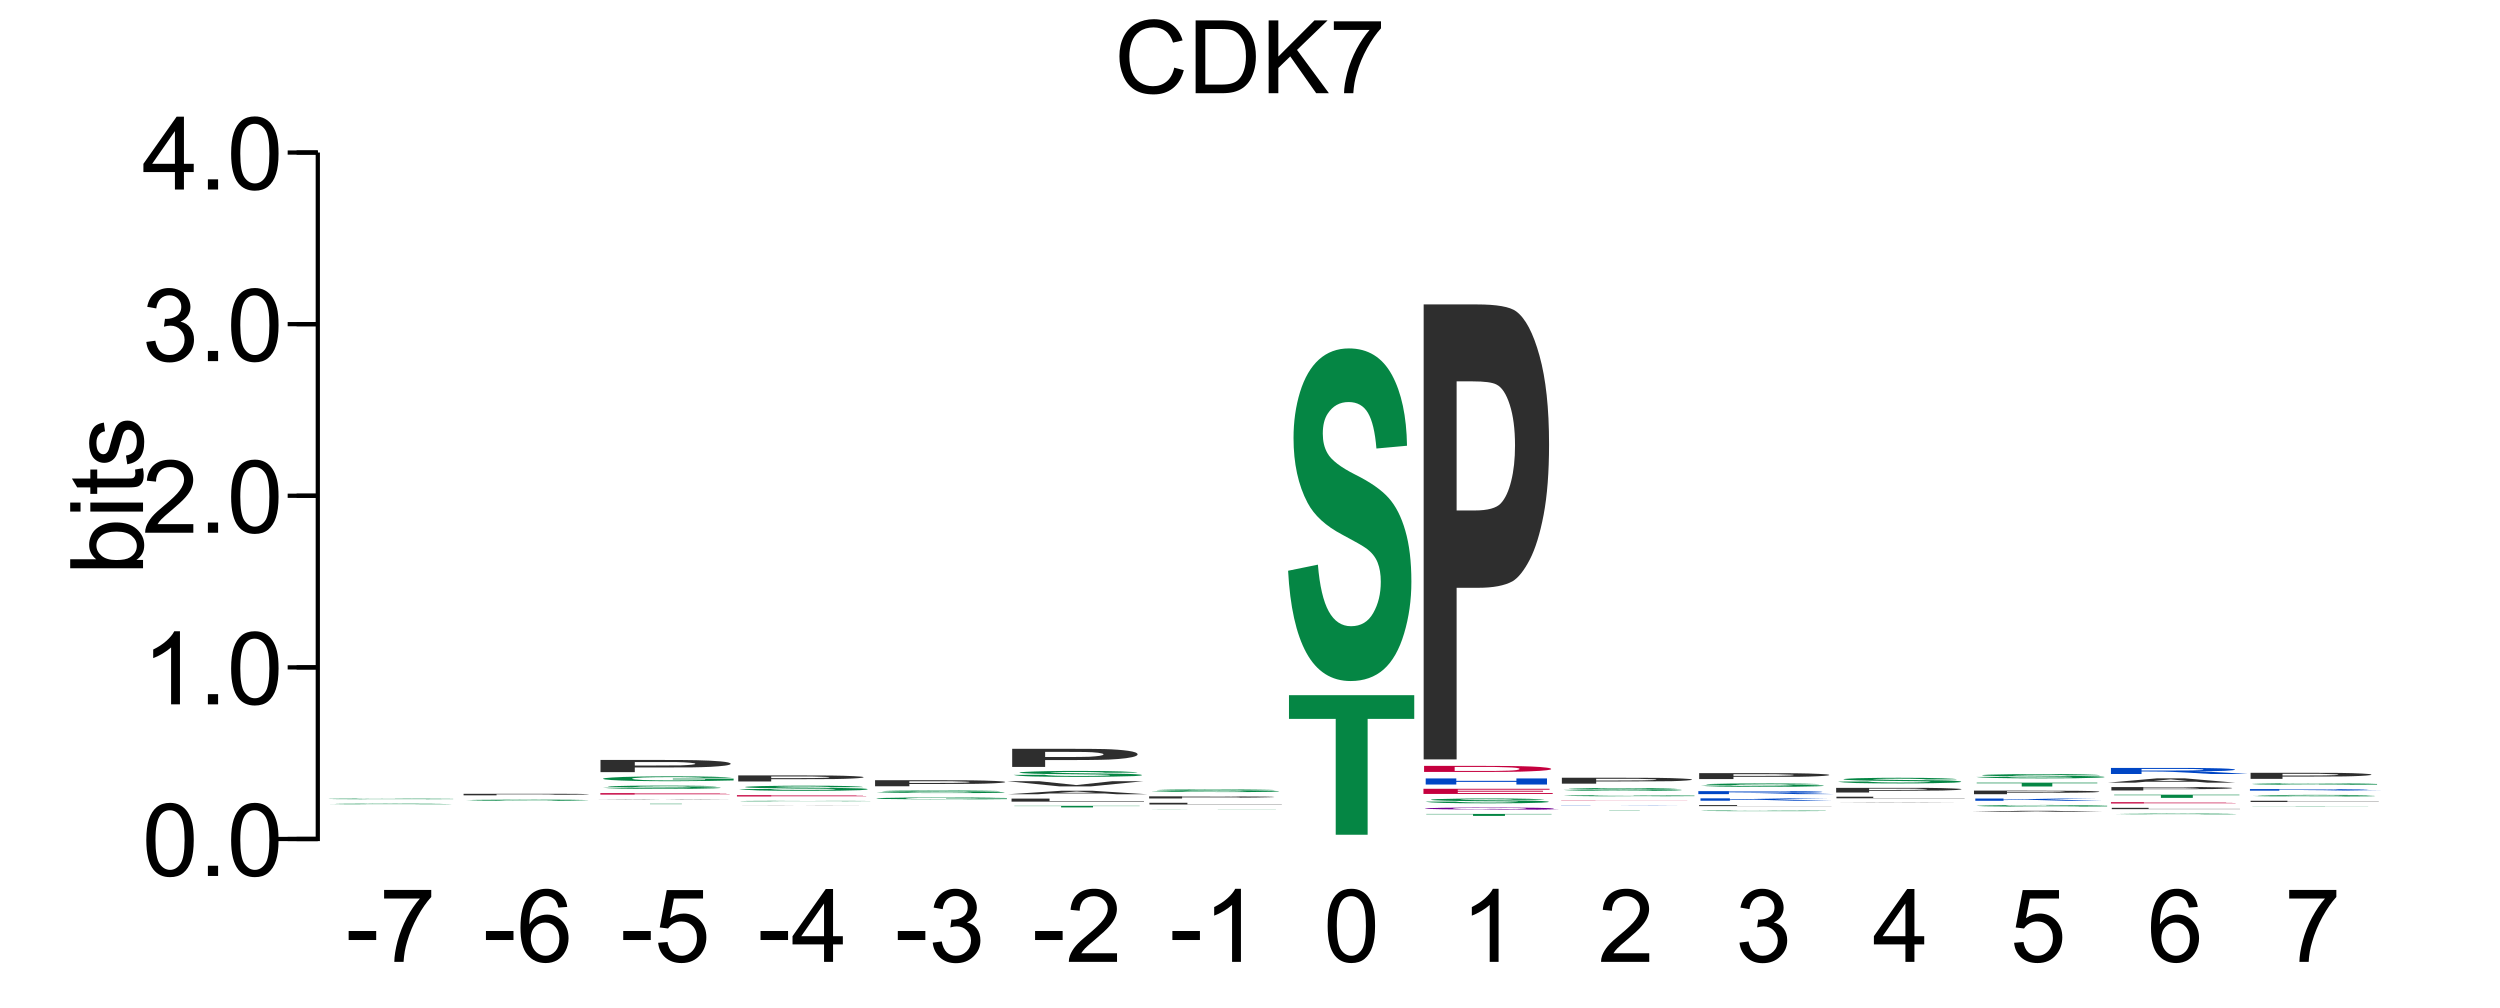 <?xml version="1.0" encoding="UTF-8"?>
<svg xmlns="http://www.w3.org/2000/svg" xmlns:xlink="http://www.w3.org/1999/xlink" width="295pt" height="119pt" viewBox="0 0 295 119" version="1.1">
<defs>
<g>
<symbol overflow="visible" id="glyph0-0">
<path style="stroke:none;" d="M 1.5 0 L 1.5 -7.5 L 7.5 -7.5 L 7.5 0 Z M 1.688 -0.188 L 7.312 -0.188 L 7.312 -7.312 L 1.688 -7.312 Z M 1.688 -0.188 "/>
</symbol>
<symbol overflow="visible" id="glyph0-1">
<path style="stroke:none;" d="M 7.062 -3.016 L 8.188 -2.719 C 7.945 -1.789 7.52 -1.082 6.906 -0.594 C 6.289 -0.102 5.535 0.141 4.641 0.141 C 3.711 0.141 2.957 -0.047 2.375 -0.422 C 1.789 -0.797 1.348 -1.336 1.047 -2.047 C 0.742 -2.766 0.594 -3.535 0.594 -4.359 C 0.594 -5.254 0.766 -6.035 1.109 -6.703 C 1.453 -7.367 1.938 -7.875 2.562 -8.219 C 3.195 -8.562 3.895 -8.734 4.656 -8.734 C 5.508 -8.734 6.227 -8.516 6.812 -8.078 C 7.406 -7.641 7.816 -7.023 8.047 -6.234 L 6.922 -5.969 C 6.723 -6.594 6.43 -7.047 6.047 -7.328 C 5.672 -7.617 5.195 -7.766 4.625 -7.766 C 3.969 -7.766 3.414 -7.602 2.969 -7.281 C 2.531 -6.969 2.219 -6.547 2.031 -6.016 C 1.852 -5.484 1.766 -4.93 1.766 -4.359 C 1.766 -3.629 1.867 -2.992 2.078 -2.453 C 2.297 -1.91 2.629 -1.504 3.078 -1.234 C 3.523 -0.961 4.016 -0.828 4.547 -0.828 C 5.18 -0.828 5.719 -1.008 6.156 -1.375 C 6.602 -1.738 6.906 -2.285 7.062 -3.016 Z M 7.062 -3.016 "/>
</symbol>
<symbol overflow="visible" id="glyph0-2">
<path style="stroke:none;" d="M 0.922 0 L 0.922 -8.594 L 3.891 -8.594 C 4.555 -8.594 5.066 -8.551 5.422 -8.469 C 5.91 -8.352 6.328 -8.148 6.672 -7.859 C 7.129 -7.473 7.469 -6.977 7.688 -6.375 C 7.914 -5.781 8.031 -5.102 8.031 -4.344 C 8.031 -3.688 7.953 -3.109 7.797 -2.609 C 7.648 -2.109 7.457 -1.691 7.219 -1.359 C 6.977 -1.023 6.711 -0.766 6.422 -0.578 C 6.141 -0.391 5.801 -0.242 5.406 -0.141 C 5.008 -0.047 4.551 0 4.031 0 Z M 2.062 -1.016 L 3.891 -1.016 C 4.461 -1.016 4.91 -1.066 5.234 -1.172 C 5.555 -1.273 5.812 -1.426 6 -1.625 C 6.27 -1.883 6.477 -2.242 6.625 -2.703 C 6.781 -3.16 6.859 -3.711 6.859 -4.359 C 6.859 -5.254 6.707 -5.941 6.406 -6.422 C 6.113 -6.91 5.758 -7.238 5.344 -7.406 C 5.031 -7.52 4.539 -7.578 3.875 -7.578 L 2.062 -7.578 Z M 2.062 -1.016 "/>
</symbol>
<symbol overflow="visible" id="glyph0-3">
<path style="stroke:none;" d="M 0.875 0 L 0.875 -8.594 L 2.016 -8.594 L 2.016 -4.328 L 6.281 -8.594 L 7.828 -8.594 L 4.219 -5.109 L 7.984 0 L 6.484 0 L 3.422 -4.344 L 2.016 -2.984 L 2.016 0 Z M 0.875 0 "/>
</symbol>
<symbol overflow="visible" id="glyph0-4">
<path style="stroke:none;" d="M 0.562 -7.469 L 0.562 -8.484 L 6.125 -8.484 L 6.125 -7.656 C 5.582 -7.07 5.039 -6.297 4.5 -5.328 C 3.969 -4.367 3.555 -3.379 3.266 -2.359 C 3.047 -1.641 2.91 -0.852 2.859 0 L 1.766 0 C 1.773 -0.676 1.906 -1.492 2.156 -2.453 C 2.414 -3.41 2.781 -4.332 3.25 -5.219 C 3.727 -6.102 4.238 -6.852 4.781 -7.469 Z M 0.562 -7.469 "/>
</symbol>
<symbol overflow="visible" id="glyph0-5">
<path style="stroke:none;" d="M 0.5 -4.234 C 0.5 -5.254 0.602 -6.07 0.812 -6.688 C 1.02 -7.312 1.328 -7.789 1.734 -8.125 C 2.148 -8.457 2.672 -8.625 3.297 -8.625 C 3.754 -8.625 4.156 -8.531 4.5 -8.344 C 4.852 -8.156 5.145 -7.883 5.375 -7.531 C 5.602 -7.188 5.781 -6.766 5.906 -6.266 C 6.031 -5.766 6.094 -5.086 6.094 -4.234 C 6.094 -3.223 5.988 -2.41 5.781 -1.797 C 5.582 -1.18 5.273 -0.703 4.859 -0.359 C 4.453 -0.023 3.93 0.141 3.297 0.141 C 2.473 0.141 1.82 -0.156 1.344 -0.75 C 0.781 -1.457 0.5 -2.617 0.5 -4.234 Z M 1.578 -4.234 C 1.578 -2.828 1.742 -1.891 2.078 -1.422 C 2.41 -0.953 2.816 -0.719 3.297 -0.719 C 3.785 -0.719 4.191 -0.953 4.516 -1.422 C 4.848 -1.891 5.016 -2.828 5.016 -4.234 C 5.016 -5.648 4.848 -6.586 4.516 -7.047 C 4.191 -7.516 3.781 -7.75 3.281 -7.75 C 2.801 -7.75 2.414 -7.547 2.125 -7.141 C 1.758 -6.617 1.578 -5.648 1.578 -4.234 Z M 1.578 -4.234 "/>
</symbol>
<symbol overflow="visible" id="glyph0-6">
<path style="stroke:none;" d="M 1.094 0 L 1.094 -1.203 L 2.297 -1.203 L 2.297 0 Z M 1.094 0 "/>
</symbol>
<symbol overflow="visible" id="glyph0-7">
<path style="stroke:none;" d="M 4.469 0 L 3.422 0 L 3.422 -6.719 C 3.16 -6.477 2.82 -6.234 2.406 -5.984 C 2 -5.742 1.633 -5.566 1.312 -5.453 L 1.312 -6.469 C 1.895 -6.75 2.406 -7.082 2.844 -7.469 C 3.289 -7.863 3.609 -8.25 3.797 -8.625 L 4.469 -8.625 Z M 4.469 0 "/>
</symbol>
<symbol overflow="visible" id="glyph0-8">
<path style="stroke:none;" d="M 6.047 -1.016 L 6.047 0 L 0.359 0 C 0.359 -0.25 0.398 -0.492 0.484 -0.734 C 0.629 -1.117 0.859 -1.5 1.172 -1.875 C 1.492 -2.25 1.957 -2.68 2.562 -3.172 C 3.5 -3.941 4.129 -4.551 4.453 -5 C 4.785 -5.445 4.953 -5.867 4.953 -6.266 C 4.953 -6.68 4.801 -7.031 4.5 -7.312 C 4.195 -7.602 3.805 -7.75 3.328 -7.75 C 2.816 -7.75 2.41 -7.598 2.109 -7.297 C 1.805 -6.992 1.648 -6.57 1.641 -6.031 L 0.562 -6.141 C 0.633 -6.953 0.91 -7.566 1.391 -7.984 C 1.879 -8.41 2.535 -8.625 3.359 -8.625 C 4.18 -8.625 4.832 -8.395 5.312 -7.938 C 5.789 -7.477 6.031 -6.91 6.031 -6.234 C 6.031 -5.891 5.957 -5.551 5.812 -5.219 C 5.676 -4.895 5.441 -4.547 5.109 -4.172 C 4.785 -3.805 4.25 -3.305 3.5 -2.672 C 2.863 -2.141 2.453 -1.773 2.266 -1.578 C 2.086 -1.391 1.941 -1.203 1.828 -1.016 Z M 6.047 -1.016 "/>
</symbol>
<symbol overflow="visible" id="glyph0-9">
<path style="stroke:none;" d="M 0.5 -2.266 L 1.562 -2.406 C 1.676 -1.812 1.879 -1.379 2.172 -1.109 C 2.461 -0.848 2.816 -0.719 3.234 -0.719 C 3.734 -0.719 4.156 -0.891 4.5 -1.234 C 4.844 -1.578 5.016 -2.004 5.016 -2.516 C 5.016 -2.992 4.852 -3.391 4.531 -3.703 C 4.219 -4.023 3.816 -4.188 3.328 -4.188 C 3.129 -4.188 2.879 -4.145 2.578 -4.062 L 2.703 -5 C 2.773 -4.988 2.832 -4.984 2.875 -4.984 C 3.32 -4.984 3.723 -5.098 4.078 -5.328 C 4.441 -5.566 4.625 -5.93 4.625 -6.422 C 4.625 -6.805 4.492 -7.125 4.234 -7.375 C 3.973 -7.633 3.633 -7.766 3.219 -7.766 C 2.812 -7.766 2.469 -7.633 2.188 -7.375 C 1.914 -7.113 1.742 -6.727 1.672 -6.219 L 0.609 -6.406 C 0.734 -7.102 1.023 -7.645 1.484 -8.031 C 1.941 -8.426 2.508 -8.625 3.188 -8.625 C 3.656 -8.625 4.086 -8.52 4.484 -8.312 C 4.879 -8.113 5.18 -7.844 5.391 -7.5 C 5.598 -7.156 5.703 -6.785 5.703 -6.391 C 5.703 -6.023 5.602 -5.688 5.406 -5.375 C 5.207 -5.07 4.914 -4.832 4.531 -4.656 C 5.031 -4.539 5.422 -4.297 5.703 -3.922 C 5.984 -3.555 6.125 -3.094 6.125 -2.531 C 6.125 -1.781 5.848 -1.145 5.297 -0.625 C 4.754 -0.102 4.066 0.156 3.234 0.156 C 2.484 0.156 1.859 -0.066 1.359 -0.516 C 0.859 -0.973 0.57 -1.555 0.5 -2.266 Z M 0.5 -2.266 "/>
</symbol>
<symbol overflow="visible" id="glyph0-10">
<path style="stroke:none;" d="M 3.875 0 L 3.875 -2.062 L 0.156 -2.062 L 0.156 -3.031 L 4.078 -8.594 L 4.938 -8.594 L 4.938 -3.031 L 6.094 -3.031 L 6.094 -2.062 L 4.938 -2.062 L 4.938 0 Z M 3.875 -3.031 L 3.875 -6.891 L 1.188 -3.031 Z M 3.875 -3.031 "/>
</symbol>
<symbol overflow="visible" id="glyph0-11">
<path style="stroke:none;" d="M 0.375 -2.578 L 0.375 -3.641 L 3.625 -3.641 L 3.625 -2.578 Z M 0.375 -2.578 "/>
</symbol>
<symbol overflow="visible" id="glyph0-12">
<path style="stroke:none;" d="M 5.969 -6.484 L 4.922 -6.406 C 4.828 -6.82 4.695 -7.125 4.531 -7.312 C 4.238 -7.613 3.883 -7.766 3.469 -7.766 C 3.133 -7.766 2.836 -7.672 2.578 -7.484 C 2.254 -7.234 1.992 -6.875 1.797 -6.406 C 1.609 -5.945 1.508 -5.289 1.5 -4.438 C 1.75 -4.82 2.055 -5.109 2.422 -5.297 C 2.797 -5.484 3.188 -5.578 3.594 -5.578 C 4.289 -5.578 4.883 -5.316 5.375 -4.797 C 5.875 -4.273 6.125 -3.609 6.125 -2.797 C 6.125 -2.254 6.004 -1.75 5.766 -1.281 C 5.535 -0.82 5.219 -0.469 4.812 -0.219 C 4.406 0.02 3.945 0.141 3.438 0.141 C 2.551 0.141 1.832 -0.18 1.281 -0.828 C 0.727 -1.473 0.453 -2.535 0.453 -4.016 C 0.453 -5.68 0.758 -6.891 1.375 -7.641 C 1.906 -8.297 2.625 -8.625 3.531 -8.625 C 4.207 -8.625 4.758 -8.43 5.188 -8.047 C 5.625 -7.672 5.883 -7.148 5.969 -6.484 Z M 1.672 -2.781 C 1.672 -2.414 1.742 -2.066 1.891 -1.734 C 2.047 -1.41 2.258 -1.16 2.531 -0.984 C 2.812 -0.805 3.109 -0.719 3.422 -0.719 C 3.859 -0.719 4.238 -0.895 4.562 -1.25 C 4.883 -1.613 5.047 -2.102 5.047 -2.719 C 5.047 -3.312 4.883 -3.781 4.562 -4.125 C 4.25 -4.469 3.852 -4.641 3.375 -4.641 C 2.895 -4.641 2.488 -4.469 2.156 -4.125 C 1.832 -3.781 1.672 -3.332 1.672 -2.781 Z M 1.672 -2.781 "/>
</symbol>
<symbol overflow="visible" id="glyph0-13">
<path style="stroke:none;" d="M 0.5 -2.25 L 1.609 -2.344 C 1.691 -1.801 1.879 -1.395 2.172 -1.125 C 2.473 -0.852 2.836 -0.719 3.266 -0.719 C 3.766 -0.719 4.191 -0.91 4.547 -1.297 C 4.898 -1.68 5.078 -2.188 5.078 -2.812 C 5.078 -3.414 4.906 -3.891 4.562 -4.234 C 4.227 -4.586 3.785 -4.766 3.234 -4.766 C 2.898 -4.766 2.594 -4.688 2.312 -4.531 C 2.039 -4.375 1.828 -4.176 1.672 -3.938 L 0.688 -4.062 L 1.516 -8.469 L 5.797 -8.469 L 5.797 -7.469 L 2.359 -7.469 L 1.906 -5.156 C 2.414 -5.52 2.953 -5.703 3.516 -5.703 C 4.266 -5.703 4.895 -5.441 5.406 -4.922 C 5.926 -4.398 6.188 -3.727 6.188 -2.906 C 6.188 -2.133 5.961 -1.461 5.516 -0.891 C 4.961 -0.203 4.211 0.141 3.266 0.141 C 2.484 0.141 1.844 -0.078 1.344 -0.516 C 0.852 -0.953 0.57 -1.531 0.5 -2.25 Z M 0.5 -2.25 "/>
</symbol>
<symbol overflow="visible" id="glyph1-0">
<path style="stroke:none;" d="M 0 -1.5 L -7.5 -1.5 L -7.5 -7.5 L 0 -7.5 Z M -0.188 -1.688 L -0.188 -7.312 L -7.312 -7.312 L -7.312 -1.688 Z M -0.188 -1.688 "/>
</symbol>
<symbol overflow="visible" id="glyph1-1">
<path style="stroke:none;" d="M 0 -1.766 L 0 -0.781 L -8.594 -0.781 L -8.594 -1.844 L -5.531 -1.844 C -6.082 -2.289 -6.359 -2.859 -6.359 -3.547 C -6.359 -3.93 -6.281 -4.289 -6.125 -4.625 C -5.977 -4.969 -5.766 -5.25 -5.484 -5.469 C -5.203 -5.695 -4.863 -5.875 -4.469 -6 C -4.07 -6.125 -3.648 -6.188 -3.203 -6.188 C -2.141 -6.188 -1.316 -5.922 -0.734 -5.391 C -0.148 -4.859 0.141 -4.227 0.141 -3.5 C 0.141 -2.758 -0.164 -2.18 -0.781 -1.766 Z M -3.156 -1.75 C -2.414 -1.75 -1.879 -1.852 -1.547 -2.062 C -1.004 -2.395 -0.734 -2.844 -0.734 -3.406 C -0.734 -3.863 -0.93 -4.258 -1.328 -4.594 C -1.723 -4.938 -2.32 -5.109 -3.125 -5.109 C -3.938 -5.109 -4.535 -4.945 -4.922 -4.625 C -5.305 -4.301 -5.5 -3.91 -5.5 -3.453 C -5.5 -2.992 -5.297 -2.594 -4.891 -2.25 C -4.492 -1.914 -3.914 -1.75 -3.156 -1.75 Z M -3.156 -1.75 "/>
</symbol>
<symbol overflow="visible" id="glyph1-2">
<path style="stroke:none;" d="M -7.375 -0.797 L -8.594 -0.797 L -8.594 -1.859 L -7.375 -1.859 Z M 0 -0.797 L -6.219 -0.797 L -6.219 -1.859 L 0 -1.859 Z M 0 -0.797 "/>
</symbol>
<symbol overflow="visible" id="glyph1-3">
<path style="stroke:none;" d="M -0.938 -3.094 L -0.016 -3.25 C 0.047 -2.945 0.078 -2.68 0.078 -2.453 C 0.078 -2.066 0.02 -1.77 -0.094 -1.562 C -0.219 -1.352 -0.379 -1.203 -0.578 -1.109 C -0.773 -1.023 -1.191 -0.984 -1.828 -0.984 L -5.406 -0.984 L -5.406 -0.219 L -6.219 -0.219 L -6.219 -0.984 L -7.766 -0.984 L -8.391 -2.031 L -6.219 -2.031 L -6.219 -3.094 L -5.406 -3.094 L -5.406 -2.031 L -1.766 -2.031 C -1.461 -2.031 -1.27 -2.047 -1.188 -2.078 C -1.102 -2.117 -1.035 -2.18 -0.984 -2.266 C -0.93 -2.348 -0.906 -2.469 -0.906 -2.625 C -0.906 -2.75 -0.914 -2.906 -0.938 -3.094 Z M -0.938 -3.094 "/>
</symbol>
<symbol overflow="visible" id="glyph1-4">
<path style="stroke:none;" d="M -1.859 -0.375 L -2.016 -1.406 C -1.598 -1.469 -1.281 -1.629 -1.062 -1.891 C -0.844 -2.16 -0.734 -2.539 -0.734 -3.031 C -0.734 -3.508 -0.828 -3.863 -1.016 -4.094 C -1.211 -4.332 -1.445 -4.453 -1.719 -4.453 C -1.957 -4.453 -2.145 -4.348 -2.281 -4.141 C -2.375 -3.992 -2.492 -3.633 -2.641 -3.062 C -2.836 -2.289 -3.004 -1.754 -3.141 -1.453 C -3.285 -1.16 -3.484 -0.938 -3.734 -0.781 C -3.984 -0.625 -4.266 -0.547 -4.578 -0.547 C -4.848 -0.547 -5.102 -0.609 -5.344 -0.734 C -5.582 -0.859 -5.781 -1.031 -5.938 -1.25 C -6.051 -1.414 -6.148 -1.641 -6.234 -1.922 C -6.316 -2.203 -6.359 -2.508 -6.359 -2.844 C -6.359 -3.32 -6.285 -3.742 -6.141 -4.109 C -6.004 -4.484 -5.816 -4.758 -5.578 -4.938 C -5.336 -5.113 -5.02 -5.234 -4.625 -5.297 L -4.484 -4.266 C -4.797 -4.223 -5.039 -4.086 -5.219 -3.859 C -5.406 -3.641 -5.5 -3.32 -5.5 -2.906 C -5.5 -2.426 -5.414 -2.082 -5.25 -1.875 C -5.094 -1.664 -4.906 -1.562 -4.688 -1.562 C -4.551 -1.562 -4.43 -1.602 -4.328 -1.688 C -4.211 -1.781 -4.117 -1.914 -4.047 -2.094 C -4.004 -2.195 -3.914 -2.508 -3.781 -3.031 C -3.57 -3.781 -3.406 -4.301 -3.281 -4.594 C -3.156 -4.883 -2.973 -5.113 -2.734 -5.281 C -2.492 -5.445 -2.191 -5.531 -1.828 -5.531 C -1.473 -5.531 -1.141 -5.426 -0.828 -5.219 C -0.523 -5.02 -0.285 -4.727 -0.109 -4.344 C 0.055 -3.957 0.141 -3.52 0.141 -3.031 C 0.141 -2.219 -0.023 -1.598 -0.359 -1.172 C -0.703 -0.754 -1.203 -0.488 -1.859 -0.375 Z M -1.859 -0.375 "/>
</symbol>
<symbol overflow="visible" id="glyph2-0">
<path style="stroke:none;" d="M 3.125 0 L 3.125 -0.078 L 15.625 -0.078 L 15.625 0 Z M 3.516 0 L 15.234 0 L 15.234 -0.078 L 3.516 -0.078 Z M 3.516 0 "/>
</symbol>
<symbol overflow="visible" id="glyph2-1">
<path style="stroke:none;" d="M 0.906 -0.031 L 4.422 -0.031 C 4.629 -0.02 5.055 -0.016 5.703 -0.016 C 6.348 -0.016 7.223 -0.016 8.328 -0.016 C 9.492 -0.016 10.367 -0.016 10.953 -0.016 C 11.547 -0.016 11.844 -0.02 11.844 -0.031 C 11.844 -0.031 11.719 -0.031 11.469 -0.031 C 11.219 -0.031 10.785 -0.031 10.172 -0.031 C 9.742 -0.031 8.781 -0.031 7.281 -0.031 C 5.344 -0.039 3.984 -0.047 3.203 -0.047 C 2.098 -0.047 1.547 -0.051 1.547 -0.062 C 1.547 -0.07 1.801 -0.078 2.312 -0.078 C 2.832 -0.078 3.578 -0.078 4.547 -0.078 C 5.523 -0.086 6.703 -0.094 8.078 -0.094 C 10.328 -0.094 12.02 -0.086 13.156 -0.078 C 14.289 -0.078 14.883 -0.07 14.938 -0.062 L 11.328 -0.062 C 11.172 -0.062 10.836 -0.062 10.328 -0.062 C 9.828 -0.07 9.066 -0.078 8.047 -0.078 C 6.992 -0.078 6.172 -0.078 5.578 -0.078 C 5.191 -0.066 5 -0.062 5 -0.062 C 5 -0.062 5.18 -0.062 5.547 -0.062 C 5.992 -0.062 7.098 -0.055 8.859 -0.047 C 10.617 -0.047 11.922 -0.047 12.766 -0.047 C 13.609 -0.047 14.266 -0.039 14.734 -0.031 C 15.211 -0.031 15.453 -0.031 15.453 -0.031 C 15.453 -0.02 15.164 -0.008 14.594 0 C 14.031 0 13.227 0 12.188 0 C 11.145 0 9.844 0 8.281 0 C 6.02 0 4.281 0 3.062 0 C 1.852 -0.008 1.133 -0.02 0.906 -0.031 Z M 0.906 -0.031 "/>
</symbol>
<symbol overflow="visible" id="glyph3-0">
<path style="stroke:none;" d="M 2.75 0 L 2.75 -0.078 L 13.75 -0.078 L 13.75 0 Z M 3.094 0 L 13.406 0 L 13.406 -0.078 L 3.094 -0.078 Z M 3.094 0 "/>
</symbol>
<symbol overflow="visible" id="glyph3-1">
<path style="stroke:none;" d="M 8.922 -0.031 L 8.922 -0.047 L 15.781 -0.047 L 15.781 -0.016 C 15.113 -0.004 14.145 0 12.875 0 C 11.613 0 10.336 0 9.047 0 C 7.398 0 5.961 0 4.734 0 C 3.516 -0.008 2.594 -0.016 1.969 -0.016 C 1.352 -0.023 1.047 -0.035 1.047 -0.047 C 1.047 -0.055 1.391 -0.062 2.078 -0.062 C 2.766 -0.07 3.773 -0.078 5.109 -0.078 C 6.117 -0.086 7.375 -0.094 8.875 -0.094 C 10.832 -0.094 12.359 -0.086 13.453 -0.078 C 14.555 -0.078 15.266 -0.07 15.578 -0.062 L 12.422 -0.062 C 12.191 -0.062 11.77 -0.062 11.156 -0.062 C 10.551 -0.07 9.789 -0.078 8.875 -0.078 C 7.488 -0.078 6.383 -0.07 5.562 -0.062 C 4.738 -0.062 4.328 -0.055 4.328 -0.047 C 4.328 -0.035 4.742 -0.023 5.578 -0.016 C 6.41 -0.016 7.5 -0.016 8.844 -0.016 C 9.508 -0.016 10.176 -0.016 10.844 -0.016 C 11.508 -0.016 12.082 -0.016 12.562 -0.016 L 12.562 -0.031 Z M 8.922 -0.031 "/>
</symbol>
<symbol overflow="visible" id="glyph4-0">
<path style="stroke:none;" d="M 3.125 0 L 3.125 -0.125 L 15.625 -0.125 L 15.625 0 Z M 3.516 0 L 15.234 0 L 15.234 -0.125 L 3.516 -0.125 Z M 3.516 0 "/>
</symbol>
<symbol overflow="visible" id="glyph4-1">
<path style="stroke:none;" d="M 0.906 -0.047 L 4.422 -0.047 C 4.629 -0.035 5.055 -0.023 5.703 -0.016 C 6.348 -0.016 7.223 -0.016 8.328 -0.016 C 9.492 -0.016 10.367 -0.016 10.953 -0.016 C 11.547 -0.023 11.844 -0.035 11.844 -0.047 C 11.844 -0.047 11.719 -0.047 11.469 -0.047 C 11.219 -0.047 10.785 -0.051 10.172 -0.062 C 9.742 -0.062 8.781 -0.062 7.281 -0.062 C 5.344 -0.062 3.984 -0.066 3.203 -0.078 C 2.098 -0.086 1.547 -0.098 1.547 -0.109 C 1.547 -0.109 1.801 -0.113 2.312 -0.125 C 2.832 -0.133 3.578 -0.141 4.547 -0.141 C 5.523 -0.148 6.703 -0.156 8.078 -0.156 C 10.328 -0.156 12.02 -0.148 13.156 -0.141 C 14.289 -0.129 14.883 -0.117 14.938 -0.109 L 11.328 -0.094 C 11.172 -0.102 10.836 -0.109 10.328 -0.109 C 9.828 -0.117 9.066 -0.125 8.047 -0.125 C 6.992 -0.125 6.172 -0.117 5.578 -0.109 C 5.191 -0.109 5 -0.109 5 -0.109 C 5 -0.109 5.18 -0.102 5.547 -0.094 C 5.992 -0.094 7.098 -0.086 8.859 -0.078 C 10.617 -0.078 11.922 -0.078 12.766 -0.078 C 13.609 -0.078 14.266 -0.07 14.734 -0.062 C 15.211 -0.062 15.453 -0.055 15.453 -0.047 C 15.453 -0.035 15.164 -0.023 14.594 -0.016 C 14.031 -0.016 13.227 -0.008 12.188 0 C 11.145 0 9.844 0 8.281 0 C 6.02 0 4.281 0 3.062 0 C 1.852 -0.008 1.133 -0.023 0.906 -0.047 Z M 0.906 -0.047 "/>
</symbol>
<symbol overflow="visible" id="glyph5-0">
<path style="stroke:none;" d="M 3.375 0 L 3.375 -0.172 L 16.875 -0.172 L 16.875 0 Z M 3.797 0 L 16.453 0 L 16.453 -0.156 L 3.797 -0.156 Z M 3.797 0 "/>
</symbol>
<symbol overflow="visible" id="glyph5-1">
<path style="stroke:none;" d="M 1.969 0 L 1.969 -0.188 L 8.234 -0.188 C 10.598 -0.188 12.145 -0.188 12.875 -0.188 C 13.977 -0.188 14.898 -0.18 15.641 -0.172 C 16.391 -0.16 16.766 -0.148 16.766 -0.141 C 16.766 -0.117 16.551 -0.102 16.125 -0.094 C 15.695 -0.094 15.148 -0.086 14.484 -0.078 C 13.816 -0.078 13.141 -0.078 12.453 -0.078 C 11.523 -0.078 10.176 -0.078 8.406 -0.078 L 5.859 -0.078 L 5.859 0 Z M 5.859 -0.156 L 5.859 -0.109 L 8 -0.109 C 9.539 -0.109 10.566 -0.109 11.078 -0.109 C 11.598 -0.109 12.004 -0.109 12.297 -0.109 C 12.598 -0.117 12.75 -0.129 12.75 -0.141 C 12.75 -0.141 12.539 -0.141 12.125 -0.141 C 11.719 -0.148 11.195 -0.156 10.562 -0.156 C 10.094 -0.156 9.156 -0.156 7.75 -0.156 Z M 5.859 -0.156 "/>
</symbol>
<symbol overflow="visible" id="glyph6-0">
<path style="stroke:none;" d="M 3.25 0 L 3.25 -0.047 L 16.25 -0.047 L 16.25 0 Z M 3.656 0 L 15.844 0 L 15.844 -0.047 L 3.656 -0.047 Z M 3.656 0 "/>
</symbol>
<symbol overflow="visible" id="glyph6-1">
<path style="stroke:none;" d="M 6.078 0 L 6.078 -0.047 L 0.562 -0.047 L 15.344 -0.047 L 9.844 -0.047 L 9.844 0 Z M 6.078 0 "/>
</symbol>
<symbol overflow="visible" id="glyph7-0">
<path style="stroke:none;" d="M 2.75 0 L 2.75 -0.047 L 13.75 -0.047 L 13.75 0 Z M 3.094 0 L 13.406 0 L 13.406 -0.047 L 3.094 -0.047 Z M 3.094 0 "/>
</symbol>
<symbol overflow="visible" id="glyph7-1">
<path style="stroke:none;" d="M 15.797 0 L 12.344 0 L 10.969 -0.016 L 4.672 -0.016 L 3.375 0 L 0 0 L 6.141 -0.047 L 9.5 -0.047 Z M 9.953 -0.016 L 7.781 -0.047 L 5.656 -0.016 Z M 9.953 -0.016 "/>
</symbol>
<symbol overflow="visible" id="glyph8-0">
<path style="stroke:none;" d="M 3.5 0 L 3.5 -0.156 L 17.5 -0.156 L 17.5 0 Z M 3.938 0 L 17.062 0 L 17.062 -0.156 L 3.938 -0.156 Z M 3.938 0 "/>
</symbol>
<symbol overflow="visible" id="glyph8-1">
<path style="stroke:none;" d="M 2.031 0 L 2.031 -0.172 L 16.906 -0.172 L 16.906 -0.141 L 6.078 -0.141 L 6.078 -0.109 L 16.141 -0.109 L 16.141 -0.078 L 6.078 -0.078 L 6.078 -0.031 L 17.281 -0.031 L 17.281 0 Z M 2.031 0 "/>
</symbol>
<symbol overflow="visible" id="glyph9-0">
<path style="stroke:none;" d="M 3 0 L 3 -0.312 L 15 -0.312 L 15 0 Z M 3.375 -0.016 L 14.625 -0.016 L 14.625 -0.312 L 3.375 -0.312 Z M 3.375 -0.016 "/>
</symbol>
<symbol overflow="visible" id="glyph9-1">
<path style="stroke:none;" d="M 0.875 -0.125 L 4.25 -0.125 C 4.445 -0.102 4.852 -0.086 5.469 -0.078 C 6.094 -0.066 6.938 -0.062 8 -0.062 C 9.113 -0.062 9.953 -0.066 10.516 -0.078 C 11.086 -0.086 11.375 -0.098 11.375 -0.109 C 11.375 -0.117 11.254 -0.125 11.016 -0.125 C 10.773 -0.133 10.359 -0.141 9.766 -0.141 C 9.359 -0.148 8.43 -0.156 6.984 -0.156 C 5.129 -0.164 3.828 -0.18 3.078 -0.203 C 2.016 -0.211 1.484 -0.234 1.484 -0.266 C 1.484 -0.285 1.734 -0.301 2.234 -0.312 C 2.734 -0.332 3.445 -0.348 4.375 -0.359 C 5.312 -0.367 6.441 -0.375 7.766 -0.375 C 9.922 -0.375 11.539 -0.363 12.625 -0.344 C 13.719 -0.32 14.289 -0.297 14.344 -0.266 L 10.875 -0.25 C 10.727 -0.27 10.41 -0.285 9.922 -0.297 C 9.43 -0.305 8.695 -0.312 7.719 -0.312 C 6.719 -0.312 5.93 -0.305 5.359 -0.297 C 4.992 -0.285 4.812 -0.273 4.812 -0.266 C 4.812 -0.266 4.984 -0.258 5.328 -0.25 C 5.766 -0.238 6.828 -0.227 8.516 -0.219 C 10.203 -0.219 11.445 -0.211 12.25 -0.203 C 13.062 -0.191 13.695 -0.176 14.156 -0.156 C 14.613 -0.145 14.844 -0.129 14.844 -0.109 C 14.844 -0.086 14.566 -0.066 14.016 -0.047 C 13.473 -0.035 12.703 -0.02 11.703 0 C 10.703 0.008 9.453 0.016 7.953 0.016 C 5.785 0.016 4.117 0.004 2.953 -0.016 C 1.785 -0.047 1.094 -0.082 0.875 -0.125 Z M 0.875 -0.125 "/>
</symbol>
<symbol overflow="visible" id="glyph10-0">
<path style="stroke:none;" d="M 2.875 0 L 2.875 -0.484 L 14.375 -0.484 L 14.375 0 Z M 3.234 -0.016 L 14.016 -0.016 L 14.016 -0.469 L 3.234 -0.469 Z M 3.234 -0.016 "/>
</symbol>
<symbol overflow="visible" id="glyph10-1">
<path style="stroke:none;" d="M 9.328 -0.203 L 9.328 -0.297 L 16.5 -0.297 L 16.5 -0.078 C 15.801 -0.055 14.789 -0.035 13.469 -0.016 C 12.145 0.004 10.805 0.016 9.453 0.016 C 7.734 0.016 6.234 0.004 4.953 -0.016 C 3.672 -0.047 2.707 -0.082 2.062 -0.125 C 1.414 -0.164 1.094 -0.219 1.094 -0.281 C 1.094 -0.332 1.453 -0.379 2.172 -0.422 C 2.891 -0.473 3.941 -0.508 5.328 -0.531 C 6.391 -0.551 7.707 -0.562 9.281 -0.562 C 11.32 -0.562 12.914 -0.547 14.062 -0.516 C 15.219 -0.484 15.957 -0.441 16.281 -0.391 L 12.984 -0.375 C 12.754 -0.406 12.316 -0.426 11.672 -0.438 C 11.035 -0.457 10.238 -0.469 9.281 -0.469 C 7.82 -0.469 6.664 -0.453 5.812 -0.422 C 4.957 -0.391 4.531 -0.344 4.531 -0.281 C 4.531 -0.219 4.961 -0.164 5.828 -0.125 C 6.691 -0.094 7.832 -0.078 9.25 -0.078 C 9.938 -0.078 10.629 -0.082 11.328 -0.094 C 12.035 -0.102 12.641 -0.113 13.141 -0.125 L 13.141 -0.203 Z M 9.328 -0.203 "/>
</symbol>
<symbol overflow="visible" id="glyph11-0">
<path style="stroke:none;" d="M 3.5 0 L 3.5 -1.25 L 17.5 -1.25 L 17.5 0 Z M 3.938 -0.031 L 17.062 -0.031 L 17.062 -1.219 L 3.938 -1.219 Z M 3.938 -0.031 "/>
</symbol>
<symbol overflow="visible" id="glyph11-1">
<path style="stroke:none;" d="M 2.031 0 L 2.031 -1.438 L 8.531 -1.438 C 10.988 -1.438 12.594 -1.426 13.344 -1.406 C 14.488 -1.383 15.445 -1.336 16.219 -1.266 C 17 -1.191 17.391 -1.098 17.391 -0.984 C 17.391 -0.898 17.164 -0.828 16.719 -0.766 C 16.27 -0.711 15.703 -0.664 15.016 -0.625 C 14.328 -0.594 13.629 -0.57 12.922 -0.562 C 11.953 -0.551 10.551 -0.547 8.719 -0.547 L 6.078 -0.547 L 6.078 0 Z M 6.078 -1.188 L 6.078 -0.781 L 8.297 -0.781 C 9.891 -0.781 10.957 -0.785 11.5 -0.797 C 12.039 -0.816 12.461 -0.844 12.766 -0.875 C 13.066 -0.906 13.219 -0.941 13.219 -0.984 C 13.219 -1.035 13.004 -1.078 12.578 -1.109 C 12.148 -1.148 11.609 -1.176 10.953 -1.188 C 10.473 -1.188 9.504 -1.188 8.047 -1.188 Z M 6.078 -1.188 "/>
</symbol>
<symbol overflow="visible" id="glyph12-0">
<path style="stroke:none;" d="M 2.75 0 L 2.75 -0.016 L 13.75 -0.016 L 13.75 0 Z M 3.094 0 L 13.406 0 L 13.406 -0.016 L 3.094 -0.016 Z M 3.094 0 "/>
</symbol>
<symbol overflow="visible" id="glyph12-1">
<path style="stroke:none;" d="M 15.797 0 L 0 0 L 6.141 -0.016 L 9.5 -0.016 Z M 9.953 0 L 7.781 -0.016 L 5.656 0 Z M 9.953 0 "/>
</symbol>
<symbol overflow="visible" id="glyph13-0">
<path style="stroke:none;" d="M 2.875 0 L 2.875 -0.062 L 14.375 -0.062 L 14.375 0 Z M 3.234 0 L 14.016 0 L 14.016 -0.062 L 3.234 -0.062 Z M 3.234 0 "/>
</symbol>
<symbol overflow="visible" id="glyph13-1">
<path style="stroke:none;" d="M 9.328 -0.031 L 16.5 -0.031 L 16.5 -0.016 C 15.801 -0.004 14.789 0 13.469 0 C 12.145 0 10.805 0 9.453 0 C 7.734 0 6.234 0 4.953 0 C 3.672 0 2.707 0 2.062 0 C 1.414 -0.008 1.094 -0.02 1.094 -0.031 C 1.094 -0.039 1.453 -0.047 2.172 -0.047 C 2.891 -0.055 3.941 -0.062 5.328 -0.062 C 6.391 -0.062 7.707 -0.062 9.281 -0.062 C 11.32 -0.062 12.914 -0.062 14.062 -0.062 C 15.219 -0.062 15.957 -0.055 16.281 -0.047 L 12.984 -0.047 C 12.754 -0.047 12.316 -0.047 11.672 -0.047 C 11.035 -0.055 10.238 -0.062 9.281 -0.062 C 7.82 -0.062 6.664 -0.055 5.812 -0.047 C 4.957 -0.047 4.531 -0.039 4.531 -0.031 C 4.531 -0.02 4.961 -0.016 5.828 -0.016 C 6.691 -0.016 7.832 -0.016 9.25 -0.016 C 9.938 -0.016 10.629 -0.016 11.328 -0.016 C 12.035 -0.016 12.641 -0.016 13.141 -0.016 L 13.141 -0.031 Z M 9.328 -0.031 "/>
</symbol>
<symbol overflow="visible" id="glyph14-0">
<path style="stroke:none;" d="M 3.5 0 L 3.5 -0.141 L 17.5 -0.141 L 17.5 0 Z M 3.938 0 L 17.062 0 L 17.062 -0.141 L 3.938 -0.141 Z M 3.938 0 "/>
</symbol>
<symbol overflow="visible" id="glyph14-1">
<path style="stroke:none;" d="M 2.031 0 L 2.031 -0.156 L 16.906 -0.156 L 16.906 -0.125 L 6.078 -0.125 L 6.078 -0.094 L 16.141 -0.094 L 16.141 -0.062 L 6.078 -0.062 L 6.078 -0.031 L 17.281 -0.031 L 17.281 0 Z M 2.031 0 "/>
</symbol>
<symbol overflow="visible" id="glyph15-0">
<path style="stroke:none;" d="M 3.25 0 L 3.25 -0.5 L 16.25 -0.5 L 16.25 0 Z M 3.656 -0.016 L 15.844 -0.016 L 15.844 -0.5 L 3.656 -0.5 Z M 3.656 -0.016 "/>
</symbol>
<symbol overflow="visible" id="glyph15-1">
<path style="stroke:none;" d="M 0.938 -0.188 L 4.594 -0.203 C 4.812 -0.16 5.254 -0.129 5.922 -0.109 C 6.598 -0.098 7.508 -0.094 8.656 -0.094 C 9.863 -0.094 10.773 -0.098 11.391 -0.109 C 12.004 -0.129 12.312 -0.148 12.312 -0.172 C 12.312 -0.18 12.18 -0.191 11.922 -0.203 C 11.672 -0.211 11.223 -0.223 10.578 -0.234 C 10.141 -0.234 9.133 -0.238 7.562 -0.25 C 5.551 -0.27 4.141 -0.289 3.328 -0.312 C 2.18 -0.344 1.609 -0.383 1.609 -0.438 C 1.609 -0.457 1.875 -0.477 2.406 -0.5 C 2.945 -0.531 3.723 -0.551 4.734 -0.562 C 5.754 -0.582 6.977 -0.594 8.406 -0.594 C 10.738 -0.594 12.492 -0.578 13.672 -0.547 C 14.859 -0.516 15.484 -0.473 15.547 -0.422 L 11.781 -0.406 C 11.625 -0.438 11.281 -0.457 10.75 -0.469 C 10.219 -0.488 9.422 -0.5 8.359 -0.5 C 7.273 -0.5 6.422 -0.488 5.797 -0.469 C 5.398 -0.457 5.203 -0.445 5.203 -0.438 C 5.203 -0.426 5.391 -0.414 5.766 -0.406 C 6.234 -0.383 7.379 -0.367 9.203 -0.359 C 11.035 -0.348 12.391 -0.332 13.266 -0.312 C 14.148 -0.301 14.836 -0.285 15.328 -0.266 C 15.828 -0.242 16.078 -0.211 16.078 -0.172 C 16.078 -0.129 15.781 -0.094 15.188 -0.062 C 14.594 -0.039 13.754 -0.02 12.672 0 C 11.586 0.008 10.238 0.016 8.625 0.016 C 6.27 0.016 4.461 0 3.203 -0.031 C 1.941 -0.07 1.188 -0.125 0.938 -0.188 Z M 0.938 -0.188 "/>
</symbol>
<symbol overflow="visible" id="glyph16-0">
<path style="stroke:none;" d="M 3.375 0 L 3.375 -0.625 L 16.875 -0.625 L 16.875 0 Z M 3.797 -0.016 L 16.453 -0.016 L 16.453 -0.609 L 3.797 -0.609 Z M 3.797 -0.016 "/>
</symbol>
<symbol overflow="visible" id="glyph16-1">
<path style="stroke:none;" d="M 1.969 0 L 1.969 -0.719 L 8.234 -0.719 C 10.598 -0.719 12.145 -0.711 12.875 -0.703 C 13.977 -0.691 14.898 -0.664 15.641 -0.625 C 16.391 -0.594 16.766 -0.551 16.766 -0.5 C 16.766 -0.457 16.551 -0.422 16.125 -0.391 C 15.695 -0.359 15.148 -0.332 14.484 -0.312 C 13.816 -0.289 13.141 -0.281 12.453 -0.281 C 11.523 -0.27 10.176 -0.266 8.406 -0.266 L 5.859 -0.266 L 5.859 0 Z M 5.859 -0.594 L 5.859 -0.391 L 8 -0.391 C 9.539 -0.391 10.566 -0.395 11.078 -0.406 C 11.598 -0.414 12.004 -0.426 12.297 -0.438 C 12.598 -0.457 12.75 -0.477 12.75 -0.5 C 12.75 -0.52 12.539 -0.535 12.125 -0.547 C 11.719 -0.566 11.195 -0.582 10.562 -0.594 C 10.094 -0.594 9.156 -0.594 7.75 -0.594 Z M 5.859 -0.594 "/>
</symbol>
<symbol overflow="visible" id="glyph17-0">
<path style="stroke:none;" d="M 2.875 0 L 2.875 -0.203 L 14.375 -0.203 L 14.375 0 Z M 3.234 0 L 14.016 0 L 14.016 -0.188 L 3.234 -0.188 Z M 3.234 0 "/>
</symbol>
<symbol overflow="visible" id="glyph17-1">
<path style="stroke:none;" d="M 9.328 -0.078 L 9.328 -0.125 L 16.5 -0.125 L 16.5 -0.031 C 15.801 -0.02 14.789 -0.008 13.469 0 C 12.145 0 10.805 0 9.453 0 C 7.734 0 6.234 -0.004 4.953 -0.016 C 3.672 -0.023 2.707 -0.035 2.062 -0.047 C 1.414 -0.066 1.094 -0.086 1.094 -0.109 C 1.094 -0.141 1.453 -0.16 2.172 -0.172 C 2.891 -0.191 3.941 -0.207 5.328 -0.219 C 6.391 -0.227 7.707 -0.234 9.281 -0.234 C 11.32 -0.234 12.914 -0.223 14.062 -0.203 C 15.219 -0.191 15.957 -0.18 16.281 -0.172 L 12.984 -0.156 C 12.754 -0.164 12.316 -0.172 11.672 -0.172 C 11.035 -0.18 10.238 -0.188 9.281 -0.188 C 7.82 -0.188 6.664 -0.18 5.812 -0.172 C 4.957 -0.16 4.531 -0.141 4.531 -0.109 C 4.531 -0.086 4.961 -0.066 5.828 -0.047 C 6.691 -0.035 7.832 -0.031 9.25 -0.031 C 9.938 -0.031 10.629 -0.031 11.328 -0.031 C 12.035 -0.039 12.641 -0.051 13.141 -0.062 L 13.141 -0.078 Z M 9.328 -0.078 "/>
</symbol>
<symbol overflow="visible" id="glyph18-0">
<path style="stroke:none;" d="M 3.25 0 L 3.25 -0.266 L 16.25 -0.266 L 16.25 0 Z M 3.656 0 L 15.844 0 L 15.844 -0.266 L 3.656 -0.266 Z M 3.656 0 "/>
</symbol>
<symbol overflow="visible" id="glyph18-1">
<path style="stroke:none;" d="M 0.938 -0.109 L 4.594 -0.109 C 4.812 -0.086 5.254 -0.07 5.922 -0.062 C 6.598 -0.051 7.508 -0.047 8.656 -0.047 C 9.863 -0.047 10.773 -0.051 11.391 -0.062 C 12.004 -0.07 12.312 -0.082 12.312 -0.094 C 12.312 -0.102 12.18 -0.109 11.922 -0.109 C 11.672 -0.109 11.223 -0.113 10.578 -0.125 C 10.141 -0.125 9.133 -0.129 7.562 -0.141 C 5.551 -0.148 4.141 -0.16 3.328 -0.172 C 2.18 -0.18 1.609 -0.203 1.609 -0.234 C 1.609 -0.242 1.875 -0.254 2.406 -0.266 C 2.945 -0.285 3.723 -0.297 4.734 -0.297 C 5.754 -0.305 6.977 -0.312 8.406 -0.312 C 10.738 -0.312 12.492 -0.301 13.672 -0.281 C 14.859 -0.27 15.484 -0.25 15.547 -0.219 L 11.781 -0.219 C 11.625 -0.238 11.281 -0.25 10.75 -0.25 C 10.219 -0.258 9.422 -0.266 8.359 -0.266 C 7.273 -0.266 6.422 -0.258 5.797 -0.25 C 5.398 -0.25 5.203 -0.242 5.203 -0.234 C 5.203 -0.223 5.391 -0.219 5.766 -0.219 C 6.234 -0.207 7.379 -0.195 9.203 -0.188 C 11.035 -0.188 12.391 -0.18 13.266 -0.172 C 14.148 -0.16 14.836 -0.148 15.328 -0.141 C 15.828 -0.129 16.078 -0.113 16.078 -0.094 C 16.078 -0.07 15.781 -0.051 15.188 -0.031 C 14.594 -0.02 13.754 -0.008 12.672 0 C 11.586 0 10.238 0 8.625 0 C 6.27 0 4.461 -0.004 3.203 -0.016 C 1.941 -0.035 1.188 -0.066 0.938 -0.109 Z M 0.938 -0.109 "/>
</symbol>
<symbol overflow="visible" id="glyph19-0">
<path style="stroke:none;" d="M 3.5 0 L 3.5 -0.625 L 17.5 -0.625 L 17.5 0 Z M 3.938 -0.016 L 17.062 -0.016 L 17.062 -0.609 L 3.938 -0.609 Z M 3.938 -0.016 "/>
</symbol>
<symbol overflow="visible" id="glyph19-1">
<path style="stroke:none;" d="M 2.031 0 L 2.031 -0.719 L 8.531 -0.719 C 10.988 -0.719 12.594 -0.711 13.344 -0.703 C 14.488 -0.691 15.445 -0.664 16.219 -0.625 C 17 -0.594 17.391 -0.551 17.391 -0.5 C 17.391 -0.457 17.164 -0.422 16.719 -0.391 C 16.27 -0.359 15.703 -0.332 15.016 -0.312 C 14.328 -0.289 13.629 -0.281 12.922 -0.281 C 11.953 -0.27 10.551 -0.266 8.719 -0.266 L 6.078 -0.266 L 6.078 0 Z M 6.078 -0.594 L 6.078 -0.391 L 8.297 -0.391 C 9.891 -0.391 10.957 -0.395 11.5 -0.406 C 12.039 -0.414 12.461 -0.426 12.766 -0.438 C 13.066 -0.457 13.219 -0.477 13.219 -0.5 C 13.219 -0.52 13.004 -0.535 12.578 -0.547 C 12.148 -0.566 11.609 -0.582 10.953 -0.594 C 10.473 -0.594 9.504 -0.594 8.047 -0.594 Z M 6.078 -0.594 "/>
</symbol>
<symbol overflow="visible" id="glyph20-0">
<path style="stroke:none;" d="M 3.25 0 L 3.25 -0.156 L 16.25 -0.156 L 16.25 0 Z M 3.656 0 L 15.844 0 L 15.844 -0.156 L 3.656 -0.156 Z M 3.656 0 "/>
</symbol>
<symbol overflow="visible" id="glyph20-1">
<path style="stroke:none;" d="M 6.078 0 L 6.078 -0.156 L 0.562 -0.156 L 0.562 -0.188 L 15.344 -0.188 L 15.344 -0.156 L 9.844 -0.156 L 9.844 0 Z M 6.078 0 "/>
</symbol>
<symbol overflow="visible" id="glyph21-0">
<path style="stroke:none;" d="M 3.875 0 L 3.875 -0.328 L 19.375 -0.328 L 19.375 0 Z M 4.359 -0.016 L 18.891 -0.016 L 18.891 -0.312 L 4.359 -0.312 Z M 4.359 -0.016 "/>
</symbol>
<symbol overflow="visible" id="glyph21-1">
<path style="stroke:none;" d="M 2.375 0 L 2.375 -0.359 L 6.859 -0.359 L 6.859 -0.062 L 18 -0.062 L 18 0 Z M 2.375 0 "/>
</symbol>
<symbol overflow="visible" id="glyph22-0">
<path style="stroke:none;" d="M 2.875 0 L 2.875 -0.375 L 14.375 -0.375 L 14.375 0 Z M 3.234 -0.016 L 14.016 -0.016 L 14.016 -0.359 L 3.234 -0.359 Z M 3.234 -0.016 "/>
</symbol>
<symbol overflow="visible" id="glyph22-1">
<path style="stroke:none;" d="M 16.516 0 L 12.906 0 L 11.469 -0.094 L 4.891 -0.094 L 3.531 0 L 0 0 L 6.406 -0.422 L 9.922 -0.422 Z M 10.406 -0.172 L 8.125 -0.328 L 5.906 -0.172 Z M 10.406 -0.172 "/>
</symbol>
<symbol overflow="visible" id="glyph23-0">
<path style="stroke:none;" d="M 3 0 L 3 -0.531 L 15 -0.531 L 15 0 Z M 3.375 -0.016 L 14.625 -0.016 L 14.625 -0.516 L 3.375 -0.516 Z M 3.375 -0.016 "/>
</symbol>
<symbol overflow="visible" id="glyph23-1">
<path style="stroke:none;" d="M 6.125 0 L -0.016 -0.609 L 3.75 -0.609 L 8.094 -0.156 L 12.312 -0.609 L 15.984 -0.609 L 9.828 0 Z M 6.125 0 "/>
</symbol>
<symbol overflow="visible" id="glyph24-0">
<path style="stroke:none;" d="M 3.25 0 L 3.25 -0.578 L 16.25 -0.578 L 16.25 0 Z M 3.656 -0.016 L 15.844 -0.016 L 15.844 -0.562 L 3.656 -0.562 Z M 3.656 -0.016 "/>
</symbol>
<symbol overflow="visible" id="glyph24-1">
<path style="stroke:none;" d="M 0.938 -0.219 L 4.594 -0.234 C 4.812 -0.18 5.254 -0.145 5.922 -0.125 C 6.598 -0.102 7.508 -0.094 8.656 -0.094 C 9.863 -0.094 10.773 -0.102 11.391 -0.125 C 12.004 -0.145 12.312 -0.164 12.312 -0.188 C 12.312 -0.207 12.18 -0.223 11.922 -0.234 C 11.672 -0.242 11.223 -0.254 10.578 -0.266 C 10.141 -0.273 9.133 -0.285 7.562 -0.297 C 5.551 -0.305 4.141 -0.328 3.328 -0.359 C 2.18 -0.391 1.609 -0.438 1.609 -0.5 C 1.609 -0.52 1.875 -0.547 2.406 -0.578 C 2.945 -0.609 3.723 -0.633 4.734 -0.656 C 5.754 -0.676 6.977 -0.688 8.406 -0.688 C 10.738 -0.688 12.492 -0.664 13.672 -0.625 C 14.859 -0.582 15.484 -0.535 15.547 -0.484 L 11.781 -0.469 C 11.625 -0.5 11.281 -0.52 10.75 -0.531 C 10.219 -0.551 9.422 -0.562 8.359 -0.562 C 7.273 -0.562 6.422 -0.551 5.797 -0.531 C 5.398 -0.52 5.203 -0.508 5.203 -0.5 C 5.203 -0.488 5.391 -0.477 5.766 -0.469 C 6.234 -0.445 7.379 -0.426 9.203 -0.406 C 11.035 -0.395 12.391 -0.379 13.266 -0.359 C 14.148 -0.348 14.836 -0.328 15.328 -0.297 C 15.828 -0.273 16.078 -0.238 16.078 -0.188 C 16.078 -0.145 15.781 -0.109 15.188 -0.078 C 14.594 -0.055 13.754 -0.035 12.672 -0.016 C 11.586 0.004 10.238 0.016 8.625 0.016 C 6.27 0.016 4.461 0 3.203 -0.031 C 1.941 -0.07 1.188 -0.133 0.938 -0.219 Z M 0.938 -0.219 "/>
</symbol>
<symbol overflow="visible" id="glyph25-0">
<path style="stroke:none;" d="M 3.375 0 L 3.375 -1.875 L 16.875 -1.875 L 16.875 0 Z M 3.797 -0.047 L 16.453 -0.047 L 16.453 -1.828 L 3.797 -1.828 Z M 3.797 -0.047 "/>
</symbol>
<symbol overflow="visible" id="glyph25-1">
<path style="stroke:none;" d="M 1.969 0 L 1.969 -2.141 L 8.234 -2.141 C 10.598 -2.141 12.145 -2.129 12.875 -2.109 C 13.977 -2.078 14.898 -2.008 15.641 -1.906 C 16.391 -1.801 16.766 -1.66 16.766 -1.484 C 16.766 -1.359 16.551 -1.25 16.125 -1.156 C 15.695 -1.062 15.148 -0.988 14.484 -0.938 C 13.816 -0.883 13.141 -0.852 12.453 -0.844 C 11.523 -0.82 10.176 -0.812 8.406 -0.812 L 5.859 -0.812 L 5.859 0 Z M 5.859 -1.781 L 5.859 -1.172 L 8 -1.172 C 9.539 -1.172 10.566 -1.18 11.078 -1.203 C 11.598 -1.234 12.004 -1.27 12.297 -1.312 C 12.598 -1.363 12.75 -1.422 12.75 -1.484 C 12.75 -1.555 12.539 -1.617 12.125 -1.672 C 11.719 -1.723 11.195 -1.754 10.562 -1.766 C 10.094 -1.773 9.156 -1.781 7.75 -1.781 Z M 5.859 -1.781 "/>
</symbol>
<symbol overflow="visible" id="glyph26-0">
<path style="stroke:none;" d="M 2.75 0 L 2.75 -0.016 L 13.75 -0.016 L 13.75 0 Z M 3.094 0 L 13.406 0 L 13.406 -0.016 L 3.094 -0.016 Z M 3.094 0 "/>
</symbol>
<symbol overflow="visible" id="glyph26-1">
<path style="stroke:none;" d="M 8.922 0 L 8.922 -0.016 L 15.781 -0.016 L 15.781 0 C 15.113 0 14.145 0 12.875 0 C 11.613 0 10.336 0 9.047 0 C 7.398 0 5.961 0 4.734 0 C 3.516 0 2.594 0 1.969 0 C 1.352 0 1.047 -0.004 1.047 -0.016 C 1.047 -0.016 1.391 -0.016 2.078 -0.016 C 2.766 -0.016 3.773 -0.016 5.109 -0.016 C 6.117 -0.016 7.375 -0.016 8.875 -0.016 C 10.832 -0.016 12.359 -0.016 13.453 -0.016 C 14.555 -0.016 15.266 -0.016 15.578 -0.016 L 12.422 -0.016 C 12.191 -0.016 11.77 -0.016 11.156 -0.016 C 10.551 -0.016 9.789 -0.016 8.875 -0.016 C 7.488 -0.016 6.383 -0.016 5.562 -0.016 C 4.738 -0.016 4.328 -0.016 4.328 -0.016 C 4.328 -0.004 4.742 0 5.578 0 C 6.41 0 7.5 0 8.844 0 C 9.508 0 10.176 0 10.844 0 C 11.508 0 12.082 0 12.562 0 Z M 8.922 0 "/>
</symbol>
<symbol overflow="visible" id="glyph27-0">
<path style="stroke:none;" d="M 3.875 0 L 3.875 -0.188 L 19.375 -0.188 L 19.375 0 Z M 4.359 0 L 18.891 0 L 18.891 -0.188 L 4.359 -0.188 Z M 4.359 0 "/>
</symbol>
<symbol overflow="visible" id="glyph27-1">
<path style="stroke:none;" d="M 2.375 0 L 2.375 -0.203 L 6.859 -0.203 L 6.859 -0.031 L 18 -0.031 L 18 0 Z M 2.375 0 "/>
</symbol>
<symbol overflow="visible" id="glyph28-0">
<path style="stroke:none;" d="M 3.375 0 L 3.375 -0.219 L 16.875 -0.219 L 16.875 0 Z M 3.797 0 L 16.453 0 L 16.453 -0.203 L 3.797 -0.203 Z M 3.797 0 "/>
</symbol>
<symbol overflow="visible" id="glyph28-1">
<path style="stroke:none;" d="M 1.969 0 L 1.969 -0.25 L 8.234 -0.25 C 10.598 -0.25 12.145 -0.242 12.875 -0.234 C 13.977 -0.234 14.898 -0.227 15.641 -0.219 C 16.391 -0.207 16.766 -0.191 16.766 -0.172 C 16.766 -0.16 16.551 -0.148 16.125 -0.141 C 15.695 -0.129 15.148 -0.117 14.484 -0.109 C 13.816 -0.098 13.141 -0.094 12.453 -0.094 C 11.523 -0.094 10.176 -0.094 8.406 -0.094 L 5.859 -0.094 L 5.859 0 Z M 5.859 -0.203 L 5.859 -0.141 L 8 -0.141 C 9.539 -0.141 10.566 -0.141 11.078 -0.141 C 11.598 -0.141 12.004 -0.141 12.297 -0.141 C 12.598 -0.148 12.75 -0.16 12.75 -0.172 C 12.75 -0.18 12.539 -0.188 12.125 -0.188 C 11.719 -0.195 11.195 -0.203 10.562 -0.203 C 10.094 -0.203 9.156 -0.203 7.75 -0.203 Z M 5.859 -0.203 "/>
</symbol>
<symbol overflow="visible" id="glyph29-0">
<path style="stroke:none;" d="M 3.25 0 L 3.25 -0.266 L 16.25 -0.266 L 16.25 0 Z M 3.656 0 L 15.844 0 L 15.844 -0.266 L 3.656 -0.266 Z M 3.656 0 "/>
</symbol>
<symbol overflow="visible" id="glyph29-1">
<path style="stroke:none;" d="M 0.938 -0.094 L 4.594 -0.109 C 4.812 -0.086 5.254 -0.07 5.922 -0.062 C 6.598 -0.051 7.508 -0.047 8.656 -0.047 C 9.863 -0.047 10.773 -0.051 11.391 -0.062 C 12.004 -0.07 12.312 -0.082 12.312 -0.094 C 12.312 -0.094 12.18 -0.094 11.922 -0.094 C 11.672 -0.102 11.223 -0.113 10.578 -0.125 C 10.141 -0.125 9.133 -0.129 7.562 -0.141 C 5.551 -0.141 4.141 -0.148 3.328 -0.172 C 2.18 -0.18 1.609 -0.203 1.609 -0.234 C 1.609 -0.242 1.875 -0.254 2.406 -0.266 C 2.945 -0.285 3.723 -0.297 4.734 -0.297 C 5.754 -0.305 6.977 -0.312 8.406 -0.312 C 10.738 -0.312 12.492 -0.301 13.672 -0.281 C 14.859 -0.27 15.484 -0.25 15.547 -0.219 L 11.781 -0.219 C 11.625 -0.238 11.281 -0.25 10.75 -0.25 C 10.219 -0.258 9.422 -0.266 8.359 -0.266 C 7.273 -0.266 6.422 -0.258 5.797 -0.25 C 5.398 -0.25 5.203 -0.242 5.203 -0.234 C 5.203 -0.223 5.391 -0.219 5.766 -0.219 C 6.234 -0.207 7.379 -0.195 9.203 -0.188 C 11.035 -0.188 12.391 -0.18 13.266 -0.172 C 14.148 -0.16 14.836 -0.148 15.328 -0.141 C 15.828 -0.129 16.078 -0.113 16.078 -0.094 C 16.078 -0.07 15.781 -0.051 15.188 -0.031 C 14.594 -0.02 13.754 -0.008 12.672 0 C 11.586 0 10.238 0 8.625 0 C 6.27 0 4.461 -0.004 3.203 -0.016 C 1.941 -0.035 1.188 -0.062 0.938 -0.094 Z M 0.938 -0.094 "/>
</symbol>
<symbol overflow="visible" id="glyph30-0">
<path style="stroke:none;" d="M 3.25 0 L 3.25 -14.375 L 16.25 -14.375 L 16.25 0 Z M 3.656 -0.359 L 15.844 -0.359 L 15.844 -14.016 L 3.656 -14.016 Z M 3.656 -0.359 "/>
</symbol>
<symbol overflow="visible" id="glyph30-1">
<path style="stroke:none;" d="M 6.078 0 L 6.078 -13.672 L 0.562 -13.672 L 0.562 -16.469 L 15.344 -16.469 L 15.344 -13.672 L 9.844 -13.672 L 9.844 0 Z M 6.078 0 "/>
</symbol>
<symbol overflow="visible" id="glyph31-0">
<path style="stroke:none;" d="M 3.125 0 L 3.125 -33.125 L 15.625 -33.125 L 15.625 0 Z M 3.516 -0.828 L 15.234 -0.828 L 15.234 -32.297 L 3.516 -32.297 Z M 3.516 -0.828 "/>
</symbol>
<symbol overflow="visible" id="glyph31-1">
<path style="stroke:none;" d="M 0.906 -12.344 L 4.422 -13.062 C 4.629 -10.562 5.055 -8.723 5.703 -7.547 C 6.348 -6.379 7.223 -5.797 8.328 -5.797 C 9.492 -5.797 10.367 -6.316 10.953 -7.359 C 11.547 -8.398 11.844 -9.625 11.844 -11.031 C 11.844 -11.926 11.719 -12.688 11.469 -13.312 C 11.219 -13.945 10.785 -14.492 10.172 -14.953 C 9.742 -15.266 8.781 -15.816 7.281 -16.609 C 5.344 -17.629 3.984 -18.879 3.203 -20.359 C 2.098 -22.453 1.547 -25 1.547 -28 C 1.547 -29.938 1.801 -31.742 2.312 -33.422 C 2.832 -35.109 3.578 -36.391 4.547 -37.266 C 5.523 -38.141 6.703 -38.578 8.078 -38.578 C 10.328 -38.578 12.02 -37.535 13.156 -35.453 C 14.289 -33.367 14.883 -30.582 14.938 -27.094 L 11.328 -26.766 C 11.172 -28.711 10.836 -30.113 10.328 -30.969 C 9.828 -31.82 9.066 -32.25 8.047 -32.25 C 6.992 -32.25 6.172 -31.789 5.578 -30.875 C 5.191 -30.289 5 -29.504 5 -28.516 C 5 -27.617 5.18 -26.852 5.547 -26.219 C 5.992 -25.406 7.098 -24.555 8.859 -23.672 C 10.617 -22.797 11.922 -21.883 12.766 -20.938 C 13.609 -20 14.266 -18.711 14.734 -17.078 C 15.211 -15.453 15.453 -13.441 15.453 -11.047 C 15.453 -8.879 15.164 -6.844 14.594 -4.938 C 14.031 -3.039 13.227 -1.629 12.188 -0.703 C 11.145 0.211 9.844 0.672 8.281 0.672 C 6.02 0.672 4.281 -0.438 3.062 -2.656 C 1.852 -4.875 1.133 -8.102 0.906 -12.344 Z M 0.906 -12.344 "/>
</symbol>
<symbol overflow="visible" id="glyph32-0">
<path style="stroke:none;" d="M 3.25 0 L 3.25 -0.203 L 16.25 -0.203 L 16.25 0 Z M 3.656 0 L 15.844 0 L 15.844 -0.203 L 3.656 -0.203 Z M 3.656 0 "/>
</symbol>
<symbol overflow="visible" id="glyph32-1">
<path style="stroke:none;" d="M 6.078 0 L 6.078 -0.188 L 0.562 -0.188 L 0.562 -0.234 L 15.344 -0.234 L 15.344 -0.188 L 9.844 -0.188 L 9.844 0 Z M 6.078 0 "/>
</symbol>
<symbol overflow="visible" id="glyph33-0">
<path style="stroke:none;" d="M 2.75 0 L 2.75 -0.188 L 13.75 -0.188 L 13.75 0 Z M 3.094 0 L 13.406 0 L 13.406 -0.188 L 3.094 -0.188 Z M 3.094 0 "/>
</symbol>
<symbol overflow="visible" id="glyph33-1">
<path style="stroke:none;" d="M 14.281 -0.031 C 15.062 -0.02 15.91 -0.016 16.828 -0.016 L 15.656 0.031 C 15.176 0.02 14.707 0.016 14.25 0.016 C 14.145 0.016 13.438 0.008 12.125 0 C 11.094 0 9.953 0 8.703 0 C 6.285 0 4.391 -0.008 3.016 -0.031 C 1.641 -0.051 0.953 -0.078 0.953 -0.109 C 0.953 -0.148 1.641 -0.18 3.016 -0.203 C 4.391 -0.223 6.254 -0.234 8.609 -0.234 C 10.953 -0.234 12.805 -0.223 14.172 -0.203 C 15.535 -0.18 16.219 -0.148 16.219 -0.109 C 16.219 -0.086 16.031 -0.07 15.656 -0.062 C 15.363 -0.051 14.906 -0.039 14.281 -0.031 Z M 11.719 -0.047 C 12.125 -0.055 12.426 -0.066 12.625 -0.078 C 12.832 -0.086 12.938 -0.098 12.938 -0.109 C 12.938 -0.141 12.535 -0.16 11.734 -0.172 C 10.93 -0.18 9.883 -0.188 8.594 -0.188 C 7.301 -0.188 6.25 -0.18 5.438 -0.172 C 4.633 -0.16 4.234 -0.141 4.234 -0.109 C 4.234 -0.086 4.633 -0.066 5.438 -0.047 C 6.25 -0.035 7.27 -0.031 8.5 -0.031 C 8.957 -0.031 9.391 -0.031 9.797 -0.031 C 9.148 -0.039 8.492 -0.047 7.828 -0.047 L 8.719 -0.078 C 9.77 -0.066 10.77 -0.055 11.719 -0.047 Z M 11.719 -0.047 "/>
</symbol>
<symbol overflow="visible" id="glyph34-0">
<path style="stroke:none;" d="M 3.125 0 L 3.125 -0.484 L 15.625 -0.484 L 15.625 0 Z M 3.516 -0.016 L 15.234 -0.016 L 15.234 -0.469 L 3.516 -0.469 Z M 3.516 -0.016 "/>
</symbol>
<symbol overflow="visible" id="glyph34-1">
<path style="stroke:none;" d="M 0.906 -0.188 L 4.422 -0.188 C 4.629 -0.156 5.055 -0.129 5.703 -0.109 C 6.348 -0.086 7.223 -0.078 8.328 -0.078 C 9.492 -0.078 10.367 -0.086 10.953 -0.109 C 11.547 -0.129 11.844 -0.145 11.844 -0.156 C 11.844 -0.176 11.719 -0.188 11.469 -0.188 C 11.219 -0.195 10.785 -0.207 10.172 -0.219 C 9.742 -0.227 8.781 -0.234 7.281 -0.234 C 5.344 -0.254 3.984 -0.273 3.203 -0.297 C 2.098 -0.328 1.547 -0.363 1.547 -0.406 C 1.547 -0.438 1.801 -0.461 2.312 -0.484 C 2.832 -0.504 3.578 -0.52 4.547 -0.531 C 5.523 -0.551 6.703 -0.562 8.078 -0.562 C 10.328 -0.562 12.02 -0.547 13.156 -0.516 C 14.289 -0.484 14.883 -0.445 14.938 -0.406 L 11.328 -0.391 C 11.172 -0.422 10.836 -0.441 10.328 -0.453 C 9.828 -0.461 9.066 -0.469 8.047 -0.469 C 6.992 -0.469 6.172 -0.461 5.578 -0.453 C 5.191 -0.441 5 -0.426 5 -0.406 C 5 -0.406 5.18 -0.398 5.547 -0.391 C 5.992 -0.367 7.098 -0.352 8.859 -0.344 C 10.617 -0.332 11.922 -0.32 12.766 -0.312 C 13.609 -0.301 14.266 -0.281 14.734 -0.25 C 15.211 -0.227 15.453 -0.195 15.453 -0.156 C 15.453 -0.125 15.164 -0.094 14.594 -0.062 C 14.031 -0.039 13.227 -0.02 12.188 0 C 11.145 0.008 9.844 0.016 8.281 0.016 C 6.02 0.016 4.281 0 3.062 -0.031 C 1.852 -0.062 1.133 -0.113 0.906 -0.188 Z M 0.906 -0.188 "/>
</symbol>
<symbol overflow="visible" id="glyph35-0">
<path style="stroke:none;" d="M 3.5 0 L 3.5 -0.531 L 17.5 -0.531 L 17.5 0 Z M 3.938 -0.016 L 17.062 -0.016 L 17.062 -0.516 L 3.938 -0.516 Z M 3.938 -0.016 "/>
</symbol>
<symbol overflow="visible" id="glyph35-1">
<path style="stroke:none;" d="M 2.031 0 L 2.031 -0.609 L 16.906 -0.609 L 16.906 -0.5 L 6.078 -0.5 L 6.078 -0.375 L 16.141 -0.375 L 16.141 -0.266 L 6.078 -0.266 L 6.078 -0.109 L 17.281 -0.109 L 17.281 0 Z M 2.031 0 "/>
</symbol>
<symbol overflow="visible" id="glyph36-0">
<path style="stroke:none;" d="M 3.125 0 L 3.125 -0.625 L 15.625 -0.625 L 15.625 0 Z M 3.516 -0.016 L 15.234 -0.016 L 15.234 -0.609 L 3.516 -0.609 Z M 3.516 -0.016 "/>
</symbol>
<symbol overflow="visible" id="glyph36-1">
<path style="stroke:none;" d="M 1.828 0 L 1.828 -0.719 L 5.438 -0.719 L 5.438 -0.438 L 12.531 -0.438 L 12.531 -0.719 L 16.141 -0.719 L 16.141 0 L 12.531 0 L 12.531 -0.312 L 5.438 -0.312 L 5.438 0 Z M 1.828 0 "/>
</symbol>
<symbol overflow="visible" id="glyph37-0">
<path style="stroke:none;" d="M 3.125 0 L 3.125 -0.625 L 15.625 -0.625 L 15.625 0 Z M 3.516 -0.016 L 15.234 -0.016 L 15.234 -0.609 L 3.516 -0.609 Z M 3.516 -0.016 "/>
</symbol>
<symbol overflow="visible" id="glyph37-1">
<path style="stroke:none;" d="M 1.812 -0.719 L 8.406 -0.719 C 9.895 -0.719 11.031 -0.711 11.812 -0.703 C 12.863 -0.691 13.766 -0.672 14.516 -0.641 C 15.266 -0.609 15.832 -0.566 16.219 -0.516 C 16.613 -0.473 16.812 -0.414 16.812 -0.344 C 16.812 -0.289 16.629 -0.242 16.266 -0.203 C 15.816 -0.148 15.176 -0.109 14.344 -0.078 C 13.719 -0.047 12.867 -0.023 11.797 -0.016 C 11.004 -0.004 9.941 0 8.609 0 L 1.812 0 Z M 5.422 -0.594 L 5.422 -0.125 L 8.125 -0.125 C 9.125 -0.125 9.848 -0.125 10.297 -0.125 C 10.891 -0.133 11.379 -0.145 11.766 -0.156 C 12.148 -0.164 12.461 -0.188 12.703 -0.219 C 12.953 -0.258 13.078 -0.305 13.078 -0.359 C 13.078 -0.41 12.953 -0.453 12.703 -0.484 C 12.461 -0.516 12.117 -0.535 11.672 -0.547 C 11.234 -0.566 10.68 -0.582 10.016 -0.594 C 9.504 -0.594 8.516 -0.594 7.047 -0.594 Z M 5.422 -0.594 "/>
</symbol>
<symbol overflow="visible" id="glyph38-0">
<path style="stroke:none;" d="M 3.375 0 L 3.375 -46.875 L 16.875 -46.875 L 16.875 0 Z M 3.797 -1.172 L 16.453 -1.172 L 16.453 -45.703 L 3.797 -45.703 Z M 3.797 -1.172 "/>
</symbol>
<symbol overflow="visible" id="glyph38-1">
<path style="stroke:none;" d="M 1.969 0 L 1.969 -53.688 L 8.234 -53.688 C 10.598 -53.688 12.145 -53.414 12.875 -52.875 C 13.977 -52.07 14.898 -50.32 15.641 -47.625 C 16.391 -44.926 16.766 -41.441 16.766 -37.172 C 16.766 -33.879 16.551 -31.109 16.125 -28.859 C 15.695 -26.609 15.148 -24.844 14.484 -23.562 C 13.816 -22.281 13.141 -21.43 12.453 -21.016 C 11.523 -20.504 10.176 -20.25 8.406 -20.25 L 5.859 -20.25 L 5.859 0 Z M 5.859 -44.609 L 5.859 -29.375 L 8 -29.375 C 9.539 -29.375 10.566 -29.656 11.078 -30.219 C 11.598 -30.781 12.004 -31.656 12.297 -32.844 C 12.598 -34.039 12.75 -35.438 12.75 -37.031 C 12.75 -38.977 12.539 -40.586 12.125 -41.859 C 11.719 -43.129 11.195 -43.922 10.562 -44.234 C 10.094 -44.484 9.156 -44.609 7.75 -44.609 Z M 5.859 -44.609 "/>
</symbol>
<symbol overflow="visible" id="glyph39-0">
<path style="stroke:none;" d="M 3.125 0 L 3.125 -0.031 L 15.625 -0.031 L 15.625 0 Z M 3.516 0 L 15.234 0 L 15.234 -0.031 L 3.516 -0.031 Z M 3.516 0 "/>
</symbol>
<symbol overflow="visible" id="glyph39-1">
<path style="stroke:none;" d="M 5.844 0 L 5.844 -0.031 L 0.531 -0.031 L 14.766 -0.031 L 9.453 -0.031 L 9.453 0 Z M 5.844 0 "/>
</symbol>
<symbol overflow="visible" id="glyph40-0">
<path style="stroke:none;" d="M 3 0 L 3 -0.031 L 15 -0.031 L 15 0 Z M 3.375 0 L 14.625 0 L 14.625 -0.031 L 3.375 -0.031 Z M 3.375 0 "/>
</symbol>
<symbol overflow="visible" id="glyph40-1">
<path style="stroke:none;" d="M 1.766 0 L 1.766 -0.031 L 9.062 -0.031 C 10.895 -0.031 12.227 -0.031 13.062 -0.031 C 13.895 -0.031 14.562 -0.031 15.062 -0.031 C 15.562 -0.031 15.812 -0.023 15.812 -0.016 C 15.812 -0.016 15.43 -0.016 14.672 -0.016 C 13.91 -0.016 12.781 -0.016 11.281 -0.016 C 12.031 -0.016 12.645 -0.016 13.125 -0.016 C 13.613 -0.016 14.273 -0.008 15.109 0 L 17.203 0 L 10.547 0 C 9.66 -0.008 9.051 -0.016 8.719 -0.016 C 8.395 -0.016 8.047 -0.016 7.672 -0.016 C 7.305 -0.016 6.727 -0.016 5.938 -0.016 L 5.234 -0.016 L 5.234 0 Z M 5.234 -0.016 L 7.797 -0.016 C 9.461 -0.016 10.5 -0.016 10.906 -0.016 C 11.32 -0.016 11.645 -0.016 11.875 -0.016 C 12.113 -0.016 12.234 -0.016 12.234 -0.016 C 12.234 -0.023 12.078 -0.031 11.766 -0.031 C 11.461 -0.031 11.031 -0.031 10.469 -0.031 C 10.188 -0.031 9.344 -0.031 7.938 -0.031 L 5.234 -0.031 Z M 5.234 -0.016 "/>
</symbol>
<symbol overflow="visible" id="glyph41-0">
<path style="stroke:none;" d="M 3.5 0 L 3.5 -0.016 L 17.5 -0.016 L 17.5 0 Z M 3.938 0 L 17.062 0 L 17.062 -0.016 L 3.938 -0.016 Z M 3.938 0 "/>
</symbol>
<symbol overflow="visible" id="glyph41-1">
<path style="stroke:none;" d="M 2.031 0 L 2.031 -0.031 L 16.906 -0.031 L 16.906 -0.016 L 6.078 -0.016 L 16.141 -0.016 L 6.078 -0.016 L 6.078 0 L 17.281 0 Z M 2.031 0 "/>
</symbol>
<symbol overflow="visible" id="glyph42-0">
<path style="stroke:none;" d="M 2.875 0 L 2.875 -0.109 L 14.375 -0.109 L 14.375 0 Z M 3.234 0 L 14.016 0 L 14.016 -0.109 L 3.234 -0.109 Z M 3.234 0 "/>
</symbol>
<symbol overflow="visible" id="glyph42-1">
<path style="stroke:none;" d="M 9.328 -0.047 L 9.328 -0.078 L 16.5 -0.078 L 16.5 -0.016 C 15.801 -0.016 14.789 -0.008 13.469 0 C 12.145 0 10.805 0 9.453 0 C 7.734 0 6.234 0 4.953 0 C 3.672 -0.008 2.707 -0.02 2.062 -0.031 C 1.414 -0.039 1.094 -0.051 1.094 -0.062 C 1.094 -0.07 1.453 -0.082 2.172 -0.094 C 2.891 -0.102 3.941 -0.113 5.328 -0.125 C 6.391 -0.125 7.707 -0.125 9.281 -0.125 C 11.32 -0.125 12.914 -0.117 14.062 -0.109 C 15.219 -0.109 15.957 -0.102 16.281 -0.094 L 12.984 -0.094 C 12.754 -0.094 12.316 -0.094 11.672 -0.094 C 11.035 -0.102 10.238 -0.109 9.281 -0.109 C 7.82 -0.109 6.664 -0.102 5.812 -0.094 C 4.957 -0.094 4.531 -0.082 4.531 -0.062 C 4.531 -0.051 4.961 -0.039 5.828 -0.031 C 6.691 -0.02 7.832 -0.016 9.25 -0.016 C 9.938 -0.016 10.629 -0.016 11.328 -0.016 C 12.035 -0.023 12.641 -0.031 13.141 -0.031 L 13.141 -0.047 Z M 9.328 -0.047 "/>
</symbol>
<symbol overflow="visible" id="glyph43-0">
<path style="stroke:none;" d="M 3 0 L 3 -0.281 L 15 -0.281 L 15 0 Z M 3.375 0 L 14.625 0 L 14.625 -0.266 L 3.375 -0.266 Z M 3.375 0 "/>
</symbol>
<symbol overflow="visible" id="glyph43-1">
<path style="stroke:none;" d="M 0.875 -0.109 L 4.25 -0.109 C 4.445 -0.086 4.852 -0.07 5.469 -0.062 C 6.094 -0.051 6.938 -0.047 8 -0.047 C 9.113 -0.047 9.953 -0.051 10.516 -0.062 C 11.086 -0.07 11.375 -0.082 11.375 -0.094 C 11.375 -0.102 11.254 -0.109 11.016 -0.109 C 10.773 -0.117 10.359 -0.125 9.766 -0.125 C 9.359 -0.125 8.43 -0.129 6.984 -0.141 C 5.129 -0.148 3.828 -0.16 3.078 -0.172 C 2.016 -0.18 1.484 -0.203 1.484 -0.234 C 1.484 -0.242 1.734 -0.254 2.234 -0.266 C 2.734 -0.285 3.445 -0.301 4.375 -0.312 C 5.312 -0.32 6.441 -0.328 7.766 -0.328 C 9.922 -0.328 11.539 -0.316 12.625 -0.297 C 13.719 -0.273 14.289 -0.254 14.344 -0.234 L 10.875 -0.219 C 10.727 -0.238 10.41 -0.25 9.922 -0.25 C 9.43 -0.258 8.695 -0.266 7.719 -0.266 C 6.719 -0.266 5.93 -0.258 5.359 -0.25 C 4.992 -0.25 4.812 -0.242 4.812 -0.234 C 4.812 -0.234 4.984 -0.227 5.328 -0.219 C 5.766 -0.207 6.828 -0.195 8.516 -0.188 C 10.203 -0.188 11.445 -0.18 12.25 -0.172 C 13.062 -0.172 13.695 -0.16 14.156 -0.141 C 14.613 -0.129 14.844 -0.113 14.844 -0.094 C 14.844 -0.07 14.566 -0.051 14.016 -0.031 C 13.473 -0.02 12.703 -0.008 11.703 0 C 10.703 0 9.453 0 7.953 0 C 5.785 0 4.117 -0.004 2.953 -0.016 C 1.785 -0.035 1.094 -0.066 0.875 -0.109 Z M 0.875 -0.109 "/>
</symbol>
<symbol overflow="visible" id="glyph44-0">
<path style="stroke:none;" d="M 3.5 0 L 3.5 -0.609 L 17.5 -0.609 L 17.5 0 Z M 3.938 -0.016 L 17.062 -0.016 L 17.062 -0.594 L 3.938 -0.594 Z M 3.938 -0.016 "/>
</symbol>
<symbol overflow="visible" id="glyph44-1">
<path style="stroke:none;" d="M 2.031 0 L 2.031 -0.703 L 8.531 -0.703 C 10.988 -0.703 12.594 -0.695 13.344 -0.688 C 14.488 -0.676 15.445 -0.648 16.219 -0.609 C 17 -0.578 17.391 -0.535 17.391 -0.484 C 17.391 -0.441 17.164 -0.406 16.719 -0.375 C 16.27 -0.344 15.703 -0.316 15.016 -0.297 C 14.328 -0.285 13.629 -0.281 12.922 -0.281 C 11.953 -0.27 10.551 -0.266 8.719 -0.266 L 6.078 -0.266 L 6.078 0 Z M 6.078 -0.578 L 6.078 -0.375 L 8.297 -0.375 C 9.891 -0.375 10.957 -0.379 11.5 -0.391 C 12.039 -0.398 12.461 -0.41 12.766 -0.422 C 13.066 -0.441 13.219 -0.461 13.219 -0.484 C 13.219 -0.504 13.004 -0.52 12.578 -0.531 C 12.148 -0.551 11.609 -0.566 10.953 -0.578 C 10.473 -0.578 9.504 -0.578 8.047 -0.578 Z M 6.078 -0.578 "/>
</symbol>
<symbol overflow="visible" id="glyph45-0">
<path style="stroke:none;" d="M 2.75 0 L 2.75 -0.078 L 13.75 -0.078 L 13.75 0 Z M 3.094 0 L 13.406 0 L 13.406 -0.078 L 3.094 -0.078 Z M 3.094 0 "/>
</symbol>
<symbol overflow="visible" id="glyph45-1">
<path style="stroke:none;" d="M 8.922 -0.031 L 8.922 -0.047 L 15.781 -0.047 L 15.781 -0.016 C 15.113 -0.004 14.145 0 12.875 0 C 11.613 0 10.336 0 9.047 0 C 7.398 0 5.961 0 4.734 0 C 3.516 -0.008 2.594 -0.016 1.969 -0.016 C 1.352 -0.023 1.047 -0.035 1.047 -0.047 C 1.047 -0.055 1.391 -0.062 2.078 -0.062 C 2.766 -0.07 3.773 -0.078 5.109 -0.078 C 6.117 -0.086 7.375 -0.094 8.875 -0.094 C 10.832 -0.094 12.359 -0.086 13.453 -0.078 C 14.555 -0.078 15.266 -0.07 15.578 -0.062 L 12.422 -0.062 C 12.191 -0.062 11.77 -0.062 11.156 -0.062 C 10.551 -0.07 9.789 -0.078 8.875 -0.078 C 7.488 -0.078 6.383 -0.07 5.562 -0.062 C 4.738 -0.062 4.328 -0.055 4.328 -0.047 C 4.328 -0.035 4.742 -0.023 5.578 -0.016 C 6.41 -0.016 7.5 -0.016 8.844 -0.016 C 9.508 -0.016 10.176 -0.016 10.844 -0.016 C 11.508 -0.016 12.082 -0.016 12.562 -0.016 L 12.562 -0.031 Z M 8.922 -0.031 "/>
</symbol>
<symbol overflow="visible" id="glyph46-0">
<path style="stroke:none;" d="M 3.875 0 L 3.875 -0.109 L 19.375 -0.109 L 19.375 0 Z M 4.359 0 L 18.891 0 L 18.891 -0.109 L 4.359 -0.109 Z M 4.359 0 "/>
</symbol>
<symbol overflow="visible" id="glyph46-1">
<path style="stroke:none;" d="M 2.375 0 L 2.375 -0.125 L 6.859 -0.125 L 6.859 -0.016 L 18 -0.016 L 18 0 Z M 2.375 0 "/>
</symbol>
<symbol overflow="visible" id="glyph47-0">
<path style="stroke:none;" d="M 3 0 L 3 -0.234 L 15 -0.234 L 15 0 Z M 3.375 0 L 14.625 0 L 14.625 -0.234 L 3.375 -0.234 Z M 3.375 0 "/>
</symbol>
<symbol overflow="visible" id="glyph47-1">
<path style="stroke:none;" d="M 1.797 0 L 1.797 -0.281 L 5.266 -0.281 L 5.266 -0.156 L 12.266 -0.281 L 16.938 -0.281 L 10.469 -0.172 L 17.281 0 L 12.797 0 L 8.078 -0.125 L 5.266 -0.078 L 5.266 0 Z M 1.797 0 "/>
</symbol>
<symbol overflow="visible" id="glyph48-0">
<path style="stroke:none;" d="M 3.125 0 L 3.125 -0.312 L 15.625 -0.312 L 15.625 0 Z M 3.516 -0.016 L 15.234 -0.016 L 15.234 -0.312 L 3.516 -0.312 Z M 3.516 -0.016 "/>
</symbol>
<symbol overflow="visible" id="glyph48-1">
<path style="stroke:none;" d="M 1.828 0 L 1.828 -0.359 L 9.438 -0.359 C 11.352 -0.359 12.742 -0.352 13.609 -0.344 C 14.473 -0.344 15.164 -0.332 15.688 -0.312 C 16.207 -0.301 16.469 -0.285 16.469 -0.266 C 16.469 -0.234 16.07 -0.207 15.281 -0.188 C 14.488 -0.176 13.312 -0.164 11.75 -0.156 C 12.531 -0.145 13.172 -0.133 13.672 -0.125 C 14.18 -0.113 14.867 -0.098 15.734 -0.078 L 17.922 0 L 13.594 0 L 10.984 -0.078 C 10.055 -0.109 9.422 -0.125 9.078 -0.125 C 8.734 -0.133 8.367 -0.141 7.984 -0.141 C 7.609 -0.148 7.004 -0.156 6.172 -0.156 L 5.438 -0.156 L 5.438 0 Z M 5.438 -0.203 L 8.125 -0.203 C 9.852 -0.203 10.93 -0.203 11.359 -0.203 C 11.797 -0.211 12.133 -0.219 12.375 -0.219 C 12.625 -0.227 12.75 -0.238 12.75 -0.25 C 12.75 -0.27 12.586 -0.281 12.266 -0.281 C 11.941 -0.289 11.488 -0.297 10.906 -0.297 C 10.613 -0.297 9.734 -0.297 8.266 -0.297 L 5.438 -0.297 Z M 5.438 -0.203 "/>
</symbol>
<symbol overflow="visible" id="glyph49-0">
<path style="stroke:none;" d="M 3.125 0 L 3.125 -0.328 L 15.625 -0.328 L 15.625 0 Z M 3.516 -0.016 L 15.234 -0.016 L 15.234 -0.328 L 3.516 -0.328 Z M 3.516 -0.016 "/>
</symbol>
<symbol overflow="visible" id="glyph49-1">
<path style="stroke:none;" d="M 0.906 -0.125 L 4.422 -0.141 C 4.629 -0.109 5.055 -0.086 5.703 -0.078 C 6.348 -0.066 7.223 -0.062 8.328 -0.062 C 9.492 -0.062 10.367 -0.066 10.953 -0.078 C 11.547 -0.086 11.844 -0.098 11.844 -0.109 C 11.844 -0.117 11.719 -0.125 11.469 -0.125 C 11.219 -0.133 10.785 -0.145 10.172 -0.156 C 9.742 -0.156 8.781 -0.16 7.281 -0.172 C 5.344 -0.18 3.984 -0.191 3.203 -0.203 C 2.098 -0.223 1.547 -0.25 1.547 -0.281 C 1.547 -0.301 1.801 -0.316 2.312 -0.328 C 2.832 -0.348 3.578 -0.363 4.547 -0.375 C 5.523 -0.383 6.703 -0.391 8.078 -0.391 C 10.328 -0.391 12.02 -0.379 13.156 -0.359 C 14.289 -0.336 14.883 -0.312 14.938 -0.281 L 11.328 -0.266 C 11.172 -0.285 10.836 -0.301 10.328 -0.312 C 9.828 -0.32 9.066 -0.328 8.047 -0.328 C 6.992 -0.328 6.172 -0.32 5.578 -0.312 C 5.191 -0.301 5 -0.289 5 -0.281 C 5 -0.281 5.18 -0.273 5.547 -0.266 C 5.992 -0.254 7.098 -0.242 8.859 -0.234 C 10.617 -0.234 11.922 -0.227 12.766 -0.219 C 13.609 -0.207 14.266 -0.191 14.734 -0.172 C 15.211 -0.16 15.453 -0.141 15.453 -0.109 C 15.453 -0.086 15.164 -0.066 14.594 -0.047 C 14.031 -0.035 13.227 -0.02 12.188 0 C 11.145 0.008 9.844 0.016 8.281 0.016 C 6.02 0.016 4.281 0.004 3.062 -0.016 C 1.852 -0.047 1.133 -0.082 0.906 -0.125 Z M 0.906 -0.125 "/>
</symbol>
<symbol overflow="visible" id="glyph50-0">
<path style="stroke:none;" d="M 3.5 0 L 3.5 -0.609 L 17.5 -0.609 L 17.5 0 Z M 3.938 -0.016 L 17.062 -0.016 L 17.062 -0.594 L 3.938 -0.594 Z M 3.938 -0.016 "/>
</symbol>
<symbol overflow="visible" id="glyph50-1">
<path style="stroke:none;" d="M 2.031 0 L 2.031 -0.703 L 8.531 -0.703 C 10.988 -0.703 12.594 -0.695 13.344 -0.688 C 14.488 -0.676 15.445 -0.648 16.219 -0.609 C 17 -0.578 17.391 -0.535 17.391 -0.484 C 17.391 -0.441 17.164 -0.406 16.719 -0.375 C 16.27 -0.344 15.703 -0.316 15.016 -0.297 C 14.328 -0.273 13.629 -0.266 12.922 -0.266 C 11.953 -0.266 10.551 -0.266 8.719 -0.266 L 6.078 -0.266 L 6.078 0 Z M 6.078 -0.578 L 6.078 -0.375 L 8.297 -0.375 C 9.891 -0.375 10.957 -0.379 11.5 -0.391 C 12.039 -0.398 12.461 -0.41 12.766 -0.422 C 13.066 -0.441 13.219 -0.461 13.219 -0.484 C 13.219 -0.504 13.004 -0.52 12.578 -0.531 C 12.148 -0.551 11.609 -0.566 10.953 -0.578 C 10.473 -0.578 9.504 -0.578 8.047 -0.578 Z M 6.078 -0.578 "/>
</symbol>
<symbol overflow="visible" id="glyph51-0">
<path style="stroke:none;" d="M 2.875 0 L 2.875 -0.031 L 14.375 -0.031 L 14.375 0 Z M 3.234 0 L 14.016 0 L 14.016 -0.031 L 3.234 -0.031 Z M 3.234 0 "/>
</symbol>
<symbol overflow="visible" id="glyph51-1">
<path style="stroke:none;" d="M 5.875 0 L -0.016 -0.031 L 3.594 -0.031 L 7.766 -0.016 L 11.797 -0.031 L 15.312 -0.031 L 9.422 0 Z M 5.875 0 "/>
</symbol>
<symbol overflow="visible" id="glyph52-0">
<path style="stroke:none;" d="M 3.75 0 L 3.75 -0.156 L 18.75 -0.156 L 18.75 0 Z M 4.219 0 L 18.281 0 L 18.281 -0.156 L 4.219 -0.156 Z M 4.219 0 "/>
</symbol>
<symbol overflow="visible" id="glyph52-1">
<path style="stroke:none;" d="M 2.297 0 L 2.297 -0.188 L 6.641 -0.188 L 6.641 -0.031 L 17.422 -0.031 L 17.422 0 Z M 2.297 0 "/>
</symbol>
<symbol overflow="visible" id="glyph53-0">
<path style="stroke:none;" d="M 3.375 0 L 3.375 -0.484 L 16.875 -0.484 L 16.875 0 Z M 3.797 -0.016 L 16.453 -0.016 L 16.453 -0.469 L 3.797 -0.469 Z M 3.797 -0.016 "/>
</symbol>
<symbol overflow="visible" id="glyph53-1">
<path style="stroke:none;" d="M 1.969 0 L 1.969 -0.547 L 8.234 -0.547 C 10.598 -0.547 12.145 -0.547 12.875 -0.547 C 13.977 -0.535 14.898 -0.516 15.641 -0.484 C 16.391 -0.461 16.766 -0.43 16.766 -0.391 C 16.766 -0.359 16.551 -0.328 16.125 -0.297 C 15.695 -0.273 15.148 -0.254 14.484 -0.234 C 13.816 -0.223 13.141 -0.219 12.453 -0.219 C 11.523 -0.207 10.176 -0.203 8.406 -0.203 L 5.859 -0.203 L 5.859 0 Z M 5.859 -0.453 L 5.859 -0.297 L 8 -0.297 C 9.539 -0.297 10.566 -0.301 11.078 -0.312 C 11.598 -0.32 12.004 -0.332 12.297 -0.344 C 12.598 -0.352 12.75 -0.367 12.75 -0.391 C 12.75 -0.398 12.539 -0.41 12.125 -0.422 C 11.719 -0.441 11.195 -0.453 10.562 -0.453 C 10.094 -0.453 9.156 -0.453 7.75 -0.453 Z M 5.859 -0.453 "/>
</symbol>
<symbol overflow="visible" id="glyph54-0">
<path style="stroke:none;" d="M 3.125 0 L 3.125 -0.562 L 15.625 -0.562 L 15.625 0 Z M 3.516 -0.016 L 15.234 -0.016 L 15.234 -0.547 L 3.516 -0.547 Z M 3.516 -0.016 "/>
</symbol>
<symbol overflow="visible" id="glyph54-1">
<path style="stroke:none;" d="M 0.906 -0.203 L 4.422 -0.219 C 4.629 -0.176 5.055 -0.145 5.703 -0.125 C 6.348 -0.102 7.223 -0.094 8.328 -0.094 C 9.492 -0.094 10.367 -0.102 10.953 -0.125 C 11.547 -0.145 11.844 -0.164 11.844 -0.188 C 11.844 -0.195 11.719 -0.207 11.469 -0.219 C 11.219 -0.227 10.785 -0.238 10.172 -0.25 C 9.742 -0.258 8.781 -0.27 7.281 -0.281 C 5.344 -0.301 3.984 -0.32 3.203 -0.344 C 2.098 -0.375 1.547 -0.422 1.547 -0.484 C 1.547 -0.504 1.801 -0.531 2.312 -0.562 C 2.832 -0.594 3.578 -0.613 4.547 -0.625 C 5.523 -0.645 6.703 -0.656 8.078 -0.656 C 10.328 -0.656 12.02 -0.633 13.156 -0.594 C 14.289 -0.562 14.883 -0.52 14.938 -0.469 L 11.328 -0.453 C 11.172 -0.484 10.836 -0.504 10.328 -0.516 C 9.828 -0.535 9.066 -0.547 8.047 -0.547 C 6.992 -0.547 6.172 -0.535 5.578 -0.516 C 5.191 -0.504 5 -0.492 5 -0.484 C 5 -0.473 5.18 -0.461 5.547 -0.453 C 5.992 -0.43 7.098 -0.41 8.859 -0.391 C 10.617 -0.379 11.922 -0.367 12.766 -0.359 C 13.609 -0.348 14.266 -0.328 14.734 -0.297 C 15.211 -0.266 15.453 -0.227 15.453 -0.188 C 15.453 -0.145 15.164 -0.109 14.594 -0.078 C 14.031 -0.055 13.227 -0.035 12.188 -0.016 C 11.145 0.004 9.844 0.016 8.281 0.016 C 6.02 0.016 4.281 0 3.062 -0.031 C 1.852 -0.07 1.133 -0.129 0.906 -0.203 Z M 0.906 -0.203 "/>
</symbol>
<symbol overflow="visible" id="glyph55-0">
<path style="stroke:none;" d="M 2.75 0 L 2.75 -0.125 L 13.75 -0.125 L 13.75 0 Z M 3.094 0 L 13.406 0 L 13.406 -0.125 L 3.094 -0.125 Z M 3.094 0 "/>
</symbol>
<symbol overflow="visible" id="glyph55-1">
<path style="stroke:none;" d="M 15.797 0 L 12.344 0 L 10.969 -0.031 L 4.672 -0.031 L 3.375 0 L 0 0 L 6.141 -0.141 L 9.5 -0.141 Z M 9.953 -0.062 L 7.781 -0.109 L 5.656 -0.062 Z M 9.953 -0.062 "/>
</symbol>
<symbol overflow="visible" id="glyph56-0">
<path style="stroke:none;" d="M 2.875 0 L 2.875 -0.156 L 14.375 -0.156 L 14.375 0 Z M 3.234 0 L 14.016 0 L 14.016 -0.156 L 3.234 -0.156 Z M 3.234 0 "/>
</symbol>
<symbol overflow="visible" id="glyph56-1">
<path style="stroke:none;" d="M 9.328 -0.062 L 9.328 -0.094 L 16.5 -0.094 L 16.5 -0.016 C 15.801 -0.016 14.789 -0.008 13.469 0 C 12.145 0 10.805 0 9.453 0 C 7.734 0 6.234 0 4.953 0 C 3.672 -0.008 2.707 -0.02 2.062 -0.031 C 1.414 -0.051 1.094 -0.07 1.094 -0.094 C 1.094 -0.102 1.453 -0.113 2.172 -0.125 C 2.891 -0.145 3.941 -0.16 5.328 -0.172 C 6.391 -0.18 7.707 -0.188 9.281 -0.188 C 11.32 -0.188 12.914 -0.18 14.062 -0.172 C 15.219 -0.16 15.957 -0.145 16.281 -0.125 L 12.984 -0.125 C 12.754 -0.133 12.316 -0.141 11.672 -0.141 C 11.035 -0.148 10.238 -0.156 9.281 -0.156 C 7.82 -0.156 6.664 -0.148 5.812 -0.141 C 4.957 -0.129 4.531 -0.113 4.531 -0.094 C 4.531 -0.07 4.961 -0.055 5.828 -0.047 C 6.691 -0.035 7.832 -0.031 9.25 -0.031 C 9.938 -0.031 10.629 -0.031 11.328 -0.031 C 12.035 -0.031 12.641 -0.035 13.141 -0.047 L 13.141 -0.062 Z M 9.328 -0.062 "/>
</symbol>
<symbol overflow="visible" id="glyph57-0">
<path style="stroke:none;" d="M 2.875 0 L 2.875 -0.234 L 14.375 -0.234 L 14.375 0 Z M 3.234 0 L 14.016 0 L 14.016 -0.234 L 3.234 -0.234 Z M 3.234 0 "/>
</symbol>
<symbol overflow="visible" id="glyph57-1">
<path style="stroke:none;" d="M 1.719 0 L 1.719 -0.266 L 5.047 -0.266 L 5.047 -0.141 L 11.766 -0.266 L 16.234 -0.266 L 10.031 -0.172 L 16.562 0 L 12.266 0 L 7.734 -0.125 L 5.047 -0.078 L 5.047 0 Z M 1.719 0 "/>
</symbol>
<symbol overflow="visible" id="glyph58-0">
<path style="stroke:none;" d="M 3.375 0 L 3.375 -0.359 L 16.875 -0.359 L 16.875 0 Z M 3.797 -0.016 L 16.453 -0.016 L 16.453 -0.359 L 3.797 -0.359 Z M 3.797 -0.016 "/>
</symbol>
<symbol overflow="visible" id="glyph58-1">
<path style="stroke:none;" d="M 1.969 0 L 1.969 -0.422 L 8.234 -0.422 C 10.598 -0.422 12.145 -0.414 12.875 -0.406 C 13.977 -0.406 14.898 -0.395 15.641 -0.375 C 16.391 -0.352 16.766 -0.328 16.766 -0.297 C 16.766 -0.266 16.551 -0.238 16.125 -0.219 C 15.695 -0.207 15.148 -0.195 14.484 -0.188 C 13.816 -0.176 13.141 -0.172 12.453 -0.172 C 11.523 -0.16 10.176 -0.156 8.406 -0.156 L 5.859 -0.156 L 5.859 0 Z M 5.859 -0.344 L 5.859 -0.234 L 8 -0.234 C 9.539 -0.234 10.566 -0.234 11.078 -0.234 C 11.598 -0.242 12.004 -0.254 12.297 -0.266 C 12.598 -0.273 12.75 -0.285 12.75 -0.297 C 12.75 -0.305 12.539 -0.316 12.125 -0.328 C 11.719 -0.336 11.195 -0.344 10.562 -0.344 C 10.094 -0.344 9.156 -0.344 7.75 -0.344 Z M 5.859 -0.344 "/>
</symbol>
<symbol overflow="visible" id="glyph59-0">
<path style="stroke:none;" d="M 3.125 0 L 3.125 -0.391 L 15.625 -0.391 L 15.625 0 Z M 3.516 -0.016 L 15.234 -0.016 L 15.234 -0.391 L 3.516 -0.391 Z M 3.516 -0.016 "/>
</symbol>
<symbol overflow="visible" id="glyph59-1">
<path style="stroke:none;" d="M 5.844 0 L 5.844 -0.375 L 0.531 -0.375 L 0.531 -0.453 L 14.766 -0.453 L 14.766 -0.375 L 9.453 -0.375 L 9.453 0 Z M 5.844 0 "/>
</symbol>
<symbol overflow="visible" id="glyph60-0">
<path style="stroke:none;" d="M 3.25 0 L 3.25 -0.422 L 16.25 -0.422 L 16.25 0 Z M 3.656 -0.016 L 15.844 -0.016 L 15.844 -0.422 L 3.656 -0.422 Z M 3.656 -0.016 "/>
</symbol>
<symbol overflow="visible" id="glyph60-1">
<path style="stroke:none;" d="M 0.938 -0.156 L 4.594 -0.172 C 4.812 -0.129 5.254 -0.102 5.922 -0.094 C 6.598 -0.082 7.508 -0.078 8.656 -0.078 C 9.863 -0.078 10.773 -0.082 11.391 -0.094 C 12.004 -0.102 12.312 -0.117 12.312 -0.141 C 12.312 -0.148 12.18 -0.16 11.922 -0.172 C 11.672 -0.18 11.223 -0.188 10.578 -0.188 C 10.141 -0.195 9.133 -0.207 7.562 -0.219 C 5.551 -0.227 4.141 -0.242 3.328 -0.266 C 2.18 -0.285 1.609 -0.316 1.609 -0.359 C 1.609 -0.379 1.875 -0.398 2.406 -0.422 C 2.945 -0.441 3.723 -0.457 4.734 -0.469 C 5.754 -0.488 6.977 -0.5 8.406 -0.5 C 10.738 -0.5 12.492 -0.484 13.672 -0.453 C 14.859 -0.43 15.484 -0.395 15.547 -0.344 L 11.781 -0.344 C 11.625 -0.363 11.281 -0.379 10.75 -0.391 C 10.219 -0.41 9.422 -0.422 8.359 -0.422 C 7.273 -0.422 6.422 -0.41 5.797 -0.391 C 5.398 -0.379 5.203 -0.367 5.203 -0.359 C 5.203 -0.348 5.391 -0.344 5.766 -0.344 C 6.234 -0.32 7.379 -0.305 9.203 -0.297 C 11.035 -0.285 12.391 -0.273 13.266 -0.266 C 14.148 -0.254 14.836 -0.238 15.328 -0.219 C 15.828 -0.195 16.078 -0.172 16.078 -0.141 C 16.078 -0.109 15.781 -0.082 15.188 -0.062 C 14.594 -0.039 13.754 -0.02 12.672 0 C 11.586 0.008 10.238 0.016 8.625 0.016 C 6.27 0.016 4.461 0 3.203 -0.031 C 1.941 -0.062 1.188 -0.102 0.938 -0.156 Z M 0.938 -0.156 "/>
</symbol>
<symbol overflow="visible" id="glyph61-0">
<path style="stroke:none;" d="M 3.125 0 L 3.125 -0.094 L 15.625 -0.094 L 15.625 0 Z M 3.516 0 L 15.234 0 L 15.234 -0.094 L 3.516 -0.094 Z M 3.516 0 "/>
</symbol>
<symbol overflow="visible" id="glyph61-1">
<path style="stroke:none;" d="M 0.906 -0.031 L 4.422 -0.031 C 4.629 -0.031 5.055 -0.023 5.703 -0.016 C 6.348 -0.016 7.223 -0.016 8.328 -0.016 C 9.492 -0.016 10.367 -0.016 10.953 -0.016 C 11.547 -0.023 11.844 -0.031 11.844 -0.031 C 11.844 -0.031 11.719 -0.031 11.469 -0.031 C 11.219 -0.039 10.785 -0.047 10.172 -0.047 C 9.742 -0.047 8.781 -0.047 7.281 -0.047 C 5.344 -0.047 3.984 -0.051 3.203 -0.062 C 2.098 -0.062 1.547 -0.066 1.547 -0.078 C 1.547 -0.078 1.801 -0.078 2.312 -0.078 C 2.832 -0.086 3.578 -0.094 4.547 -0.094 C 5.523 -0.102 6.703 -0.109 8.078 -0.109 C 10.328 -0.109 12.02 -0.102 13.156 -0.094 C 14.289 -0.094 14.883 -0.086 14.938 -0.078 L 11.328 -0.078 C 11.172 -0.078 10.836 -0.078 10.328 -0.078 C 9.828 -0.086 9.066 -0.094 8.047 -0.094 C 6.992 -0.094 6.172 -0.086 5.578 -0.078 C 5.191 -0.078 5 -0.078 5 -0.078 C 5 -0.078 5.18 -0.078 5.547 -0.078 C 5.992 -0.066 7.098 -0.062 8.859 -0.062 C 10.617 -0.062 11.922 -0.062 12.766 -0.062 C 13.609 -0.062 14.266 -0.055 14.734 -0.047 C 15.211 -0.047 15.453 -0.039 15.453 -0.031 C 15.453 -0.02 15.164 -0.008 14.594 0 C 14.031 0 13.227 0 12.188 0 C 11.145 0 9.844 0 8.281 0 C 6.02 0 4.281 0 3.062 0 C 1.852 -0.008 1.133 -0.02 0.906 -0.031 Z M 0.906 -0.031 "/>
</symbol>
<symbol overflow="visible" id="glyph62-0">
<path style="stroke:none;" d="M 3.75 0 L 3.75 -0.141 L 18.75 -0.141 L 18.75 0 Z M 4.219 0 L 18.281 0 L 18.281 -0.141 L 4.219 -0.141 Z M 4.219 0 "/>
</symbol>
<symbol overflow="visible" id="glyph62-1">
<path style="stroke:none;" d="M 2.297 0 L 2.297 -0.156 L 6.641 -0.156 L 6.641 -0.031 L 17.422 -0.031 L 17.422 0 Z M 2.297 0 "/>
</symbol>
<symbol overflow="visible" id="glyph63-0">
<path style="stroke:none;" d="M 3.375 0 L 3.375 -0.141 L 16.875 -0.141 L 16.875 0 Z M 3.797 0 L 16.453 0 L 16.453 -0.141 L 3.797 -0.141 Z M 3.797 0 "/>
</symbol>
<symbol overflow="visible" id="glyph63-1">
<path style="stroke:none;" d="M 1.969 0 L 1.969 -0.156 L 16.297 -0.156 L 16.297 -0.141 L 5.859 -0.141 L 5.859 -0.094 L 15.562 -0.094 L 15.562 -0.062 L 5.859 -0.062 L 5.859 -0.031 L 16.672 -0.031 L 16.672 0 Z M 1.969 0 "/>
</symbol>
<symbol overflow="visible" id="glyph64-0">
<path style="stroke:none;" d="M 3.25 0 L 3.25 -0.328 L 16.25 -0.328 L 16.25 0 Z M 3.656 -0.016 L 15.844 -0.016 L 15.844 -0.312 L 3.656 -0.312 Z M 3.656 -0.016 "/>
</symbol>
<symbol overflow="visible" id="glyph64-1">
<path style="stroke:none;" d="M 6.078 0 L 6.078 -0.312 L 0.562 -0.312 L 0.562 -0.375 L 15.344 -0.375 L 15.344 -0.312 L 9.844 -0.312 L 9.844 0 Z M 6.078 0 "/>
</symbol>
<symbol overflow="visible" id="glyph65-0">
<path style="stroke:none;" d="M 3.25 0 L 3.25 -0.359 L 16.25 -0.359 L 16.25 0 Z M 3.656 -0.016 L 15.844 -0.016 L 15.844 -0.344 L 3.656 -0.344 Z M 3.656 -0.016 "/>
</symbol>
<symbol overflow="visible" id="glyph65-1">
<path style="stroke:none;" d="M 1.891 0 L 1.891 -0.406 L 7.922 -0.406 C 10.203 -0.406 11.691 -0.406 12.391 -0.406 C 13.453 -0.395 14.344 -0.379 15.062 -0.359 C 15.789 -0.336 16.156 -0.312 16.156 -0.281 C 16.156 -0.258 15.945 -0.238 15.531 -0.219 C 15.113 -0.207 14.582 -0.191 13.938 -0.172 C 13.301 -0.16 12.656 -0.156 12 -0.156 C 11.102 -0.156 9.801 -0.156 8.094 -0.156 L 5.656 -0.156 L 5.656 0 Z M 5.656 -0.344 L 5.656 -0.219 L 7.703 -0.219 C 9.18 -0.219 10.172 -0.219 10.672 -0.219 C 11.172 -0.227 11.562 -0.238 11.844 -0.25 C 12.133 -0.258 12.281 -0.27 12.281 -0.281 C 12.281 -0.289 12.078 -0.301 11.672 -0.312 C 11.273 -0.32 10.773 -0.332 10.172 -0.344 C 9.723 -0.344 8.82 -0.344 7.469 -0.344 Z M 5.656 -0.344 "/>
</symbol>
<symbol overflow="visible" id="glyph66-0">
<path style="stroke:none;" d="M 2.625 0 L 2.625 -0.438 L 13.125 -0.438 L 13.125 0 Z M 2.953 -0.016 L 12.797 -0.016 L 12.797 -0.438 L 2.953 -0.438 Z M 2.953 -0.016 "/>
</symbol>
<symbol overflow="visible" id="glyph66-1">
<path style="stroke:none;" d="M 15.078 0 L 11.781 0 L 10.469 -0.109 L 4.453 -0.109 L 3.219 0 L 0 0 L 5.859 -0.516 L 9.062 -0.516 Z M 9.5 -0.203 L 7.422 -0.391 L 5.391 -0.203 Z M 9.5 -0.203 "/>
</symbol>
<symbol overflow="visible" id="glyph67-0">
<path style="stroke:none;" d="M 3.125 0 L 3.125 -0.625 L 15.625 -0.625 L 15.625 0 Z M 3.516 -0.016 L 15.234 -0.016 L 15.234 -0.609 L 3.516 -0.609 Z M 3.516 -0.016 "/>
</symbol>
<symbol overflow="visible" id="glyph67-1">
<path style="stroke:none;" d="M 1.828 0 L 1.828 -0.719 L 9.438 -0.719 C 11.352 -0.719 12.742 -0.707 13.609 -0.688 C 14.473 -0.676 15.164 -0.656 15.688 -0.625 C 16.207 -0.594 16.469 -0.555 16.469 -0.516 C 16.469 -0.461 16.07 -0.414 15.281 -0.375 C 14.488 -0.344 13.312 -0.32 11.75 -0.312 C 12.531 -0.289 13.172 -0.27 13.672 -0.25 C 14.18 -0.227 14.867 -0.191 15.734 -0.141 L 17.922 0 L 13.594 0 L 10.984 -0.156 C 10.055 -0.207 9.422 -0.238 9.078 -0.25 C 8.734 -0.27 8.367 -0.281 7.984 -0.281 C 7.609 -0.289 7.004 -0.297 6.172 -0.297 L 5.438 -0.297 L 5.438 0 Z M 5.438 -0.406 L 8.125 -0.406 C 9.852 -0.406 10.93 -0.41 11.359 -0.422 C 11.797 -0.43 12.133 -0.441 12.375 -0.453 C 12.625 -0.461 12.75 -0.477 12.75 -0.5 C 12.75 -0.531 12.586 -0.551 12.266 -0.562 C 11.941 -0.582 11.488 -0.594 10.906 -0.594 C 10.613 -0.594 9.734 -0.594 8.266 -0.594 L 5.438 -0.594 Z M 5.438 -0.406 "/>
</symbol>
<symbol overflow="visible" id="glyph68-0">
<path style="stroke:none;" d="M 3 0 L 3 -0.016 L 15 -0.016 L 15 0 Z M 3.375 0 L 14.625 0 L 14.625 -0.016 L 3.375 -0.016 Z M 3.375 0 "/>
</symbol>
<symbol overflow="visible" id="glyph68-1">
<path style="stroke:none;" d="M 5.609 0 L 5.609 -0.016 L 0.516 -0.016 L 0.516 -0.031 L 14.172 -0.031 L 14.172 -0.016 L 9.078 -0.016 L 9.078 0 Z M 5.609 0 "/>
</symbol>
<symbol overflow="visible" id="glyph69-0">
<path style="stroke:none;" d="M 3.75 0 L 3.75 -0.125 L 18.75 -0.125 L 18.75 0 Z M 4.219 0 L 18.281 0 L 18.281 -0.125 L 4.219 -0.125 Z M 4.219 0 "/>
</symbol>
<symbol overflow="visible" id="glyph69-1">
<path style="stroke:none;" d="M 2.297 0 L 2.297 -0.141 L 6.641 -0.141 L 6.641 -0.031 L 17.422 -0.031 L 17.422 0 Z M 2.297 0 "/>
</symbol>
<symbol overflow="visible" id="glyph70-0">
<path style="stroke:none;" d="M 3.125 0 L 3.125 -0.156 L 15.625 -0.156 L 15.625 0 Z M 3.516 0 L 15.234 0 L 15.234 -0.156 L 3.516 -0.156 Z M 3.516 0 "/>
</symbol>
<symbol overflow="visible" id="glyph70-1">
<path style="stroke:none;" d="M 0.906 -0.062 L 4.422 -0.062 C 4.629 -0.051 5.055 -0.039 5.703 -0.031 C 6.348 -0.031 7.223 -0.031 8.328 -0.031 C 9.492 -0.031 10.367 -0.031 10.953 -0.031 C 11.547 -0.039 11.844 -0.047 11.844 -0.047 C 11.844 -0.055 11.719 -0.062 11.469 -0.062 C 11.219 -0.062 10.785 -0.066 10.172 -0.078 C 9.742 -0.078 8.781 -0.078 7.281 -0.078 C 5.344 -0.086 3.984 -0.094 3.203 -0.094 C 2.098 -0.102 1.547 -0.117 1.547 -0.141 C 1.547 -0.141 1.801 -0.145 2.312 -0.156 C 2.832 -0.164 3.578 -0.172 4.547 -0.172 C 5.523 -0.18 6.703 -0.188 8.078 -0.188 C 10.328 -0.188 12.02 -0.18 13.156 -0.172 C 14.289 -0.16 14.883 -0.145 14.938 -0.125 L 11.328 -0.125 C 11.172 -0.133 10.836 -0.141 10.328 -0.141 C 9.828 -0.148 9.066 -0.156 8.047 -0.156 C 6.992 -0.156 6.172 -0.148 5.578 -0.141 C 5.191 -0.141 5 -0.141 5 -0.141 C 5 -0.129 5.18 -0.125 5.547 -0.125 C 5.992 -0.125 7.098 -0.117 8.859 -0.109 C 10.617 -0.109 11.922 -0.102 12.766 -0.094 C 13.609 -0.094 14.266 -0.086 14.734 -0.078 C 15.211 -0.078 15.453 -0.066 15.453 -0.047 C 15.453 -0.035 15.164 -0.023 14.594 -0.016 C 14.031 -0.016 13.227 -0.008 12.188 0 C 11.145 0 9.844 0 8.281 0 C 6.02 0 4.281 -0.004 3.062 -0.016 C 1.852 -0.023 1.133 -0.039 0.906 -0.062 Z M 0.906 -0.062 "/>
</symbol>
<symbol overflow="visible" id="glyph71-0">
<path style="stroke:none;" d="M 3 0 L 3 -0.156 L 15 -0.156 L 15 0 Z M 3.375 0 L 14.625 0 L 14.625 -0.156 L 3.375 -0.156 Z M 3.375 0 "/>
</symbol>
<symbol overflow="visible" id="glyph71-1">
<path style="stroke:none;" d="M 1.766 0 L 1.766 -0.188 L 9.062 -0.188 C 10.895 -0.188 12.227 -0.18 13.062 -0.172 C 13.895 -0.172 14.562 -0.164 15.062 -0.156 C 15.562 -0.145 15.812 -0.133 15.812 -0.125 C 15.812 -0.113 15.43 -0.102 14.672 -0.094 C 13.91 -0.082 12.781 -0.078 11.281 -0.078 C 12.031 -0.078 12.645 -0.07 13.125 -0.062 C 13.613 -0.062 14.273 -0.051 15.109 -0.031 L 17.203 0 L 13.062 0 L 10.547 -0.047 C 9.66 -0.055 9.051 -0.062 8.719 -0.062 C 8.395 -0.07 8.047 -0.078 7.672 -0.078 C 7.305 -0.078 6.727 -0.078 5.938 -0.078 L 5.234 -0.078 L 5.234 0 Z M 5.234 -0.109 L 7.797 -0.109 C 9.461 -0.109 10.5 -0.109 10.906 -0.109 C 11.32 -0.109 11.645 -0.109 11.875 -0.109 C 12.113 -0.117 12.234 -0.125 12.234 -0.125 C 12.234 -0.133 12.078 -0.141 11.766 -0.141 C 11.461 -0.148 11.031 -0.156 10.469 -0.156 C 10.188 -0.156 9.344 -0.156 7.938 -0.156 L 5.234 -0.156 Z M 5.234 -0.109 "/>
</symbol>
<symbol overflow="visible" id="glyph72-0">
<path style="stroke:none;" d="M 2.75 0 L 2.75 -0.156 L 13.75 -0.156 L 13.75 0 Z M 3.094 0 L 13.406 0 L 13.406 -0.156 L 3.094 -0.156 Z M 3.094 0 "/>
</symbol>
<symbol overflow="visible" id="glyph72-1">
<path style="stroke:none;" d="M 8.922 -0.062 L 8.922 -0.094 L 15.781 -0.094 L 15.781 -0.016 C 15.113 -0.016 14.145 -0.008 12.875 0 C 11.613 0 10.336 0 9.047 0 C 7.398 0 5.961 0 4.734 0 C 3.516 -0.008 2.594 -0.02 1.969 -0.031 C 1.352 -0.051 1.047 -0.07 1.047 -0.094 C 1.047 -0.102 1.391 -0.113 2.078 -0.125 C 2.766 -0.145 3.773 -0.16 5.109 -0.172 C 6.117 -0.18 7.375 -0.188 8.875 -0.188 C 10.832 -0.188 12.359 -0.18 13.453 -0.172 C 14.555 -0.16 15.266 -0.145 15.578 -0.125 L 12.422 -0.125 C 12.191 -0.133 11.77 -0.141 11.156 -0.141 C 10.551 -0.148 9.789 -0.156 8.875 -0.156 C 7.488 -0.156 6.383 -0.148 5.562 -0.141 C 4.738 -0.129 4.328 -0.113 4.328 -0.094 C 4.328 -0.07 4.742 -0.055 5.578 -0.047 C 6.41 -0.035 7.5 -0.031 8.844 -0.031 C 9.508 -0.031 10.176 -0.031 10.844 -0.031 C 11.508 -0.031 12.082 -0.035 12.562 -0.047 L 12.562 -0.062 Z M 8.922 -0.062 "/>
</symbol>
<symbol overflow="visible" id="glyph73-0">
<path style="stroke:none;" d="M 3.25 0 L 3.25 -0.625 L 16.25 -0.625 L 16.25 0 Z M 3.656 -0.016 L 15.844 -0.016 L 15.844 -0.609 L 3.656 -0.609 Z M 3.656 -0.016 "/>
</symbol>
<symbol overflow="visible" id="glyph73-1">
<path style="stroke:none;" d="M 1.891 0 L 1.891 -0.719 L 7.922 -0.719 C 10.203 -0.719 11.691 -0.711 12.391 -0.703 C 13.453 -0.691 14.344 -0.664 15.062 -0.625 C 15.789 -0.594 16.156 -0.551 16.156 -0.5 C 16.156 -0.457 15.945 -0.422 15.531 -0.391 C 15.113 -0.359 14.582 -0.332 13.938 -0.312 C 13.301 -0.289 12.656 -0.281 12 -0.281 C 11.102 -0.27 9.801 -0.266 8.094 -0.266 L 5.656 -0.266 L 5.656 0 Z M 5.656 -0.594 L 5.656 -0.391 L 7.703 -0.391 C 9.18 -0.391 10.172 -0.395 10.672 -0.406 C 11.172 -0.414 11.562 -0.426 11.844 -0.438 C 12.133 -0.457 12.281 -0.477 12.281 -0.5 C 12.281 -0.52 12.078 -0.535 11.672 -0.547 C 11.273 -0.566 10.773 -0.582 10.172 -0.594 C 9.723 -0.594 8.82 -0.594 7.469 -0.594 Z M 5.656 -0.594 "/>
</symbol>
</g>
</defs>
<g id="surface1">
<g style="fill:rgb(0%,0%,0%);fill-opacity:1;">
  <use xlink:href="#glyph0-1" x="131.499" y="11"/>
  <use xlink:href="#glyph0-2" x="140.163" y="11"/>
  <use xlink:href="#glyph0-3" x="148.827" y="11"/>
  <use xlink:href="#glyph0-4" x="156.831" y="11"/>
</g>
<path style="fill:none;stroke-width:2.083;stroke-linecap:butt;stroke-linejoin:miter;stroke:rgb(0%,0%,0%);stroke-opacity:1;stroke-miterlimit:10;" d="M 135.417 83.333 L 156.25 83.333 L 156.25 420.833 " transform="matrix(0.24,0,0,-0.24,0,119)"/>
<g style="fill:rgb(0%,0%,0%);fill-opacity:1;">
  <use xlink:href="#glyph0-5" x="16.766" y="103.363"/>
  <use xlink:href="#glyph0-6" x="23.438" y="103.363"/>
  <use xlink:href="#glyph0-5" x="26.774" y="103.363"/>
</g>
<path style="fill:none;stroke-width:2.083;stroke-linecap:butt;stroke-linejoin:miter;stroke:rgb(0%,0%,0%);stroke-opacity:1;stroke-miterlimit:10;" d="M 141.439 83.333 L 156.25 83.333 " transform="matrix(0.24,0,0,-0.24,0,119)"/>
<g style="fill:rgb(0%,0%,0%);fill-opacity:1;">
  <use xlink:href="#glyph0-7" x="16.766" y="83.113"/>
  <use xlink:href="#glyph0-6" x="23.438" y="83.113"/>
  <use xlink:href="#glyph0-5" x="26.774" y="83.113"/>
</g>
<path style="fill:none;stroke-width:2.083;stroke-linecap:butt;stroke-linejoin:miter;stroke:rgb(0%,0%,0%);stroke-opacity:1;stroke-miterlimit:10;" d="M 141.439 167.708 L 156.25 167.708 " transform="matrix(0.24,0,0,-0.24,0,119)"/>
<g style="fill:rgb(0%,0%,0%);fill-opacity:1;">
  <use xlink:href="#glyph0-8" x="16.766" y="62.863"/>
  <use xlink:href="#glyph0-6" x="23.438" y="62.863"/>
  <use xlink:href="#glyph0-5" x="26.774" y="62.863"/>
</g>
<path style="fill:none;stroke-width:2.083;stroke-linecap:butt;stroke-linejoin:miter;stroke:rgb(0%,0%,0%);stroke-opacity:1;stroke-miterlimit:10;" d="M 141.439 252.083 L 156.25 252.083 " transform="matrix(0.24,0,0,-0.24,0,119)"/>
<g style="fill:rgb(0%,0%,0%);fill-opacity:1;">
  <use xlink:href="#glyph0-9" x="16.766" y="42.613"/>
  <use xlink:href="#glyph0-6" x="23.438" y="42.613"/>
  <use xlink:href="#glyph0-5" x="26.774" y="42.613"/>
</g>
<path style="fill:none;stroke-width:2.083;stroke-linecap:butt;stroke-linejoin:miter;stroke:rgb(0%,0%,0%);stroke-opacity:1;stroke-miterlimit:10;" d="M 141.439 336.458 L 156.25 336.458 " transform="matrix(0.24,0,0,-0.24,0,119)"/>
<g style="fill:rgb(0%,0%,0%);fill-opacity:1;">
  <use xlink:href="#glyph0-10" x="16.766" y="22.363"/>
  <use xlink:href="#glyph0-6" x="23.438" y="22.363"/>
  <use xlink:href="#glyph0-5" x="26.774" y="22.363"/>
</g>
<path style="fill:none;stroke-width:2.083;stroke-linecap:butt;stroke-linejoin:miter;stroke:rgb(0%,0%,0%);stroke-opacity:1;stroke-miterlimit:10;" d="M 141.439 420.833 L 156.25 420.833 " transform="matrix(0.24,0,0,-0.24,0,119)"/>
<path style="fill:none;stroke-width:2.083;stroke-linecap:butt;stroke-linejoin:miter;stroke:rgb(0%,0%,0%);stroke-opacity:1;stroke-miterlimit:10;" d="M 156.25 83.333 L 145.833 83.333 " transform="matrix(0.24,0,0,-0.24,0,119)"/>
<path style="fill:none;stroke-width:2.083;stroke-linecap:butt;stroke-linejoin:miter;stroke:rgb(0%,0%,0%);stroke-opacity:1;stroke-miterlimit:10;" d="M 156.25 167.708 L 145.833 167.708 " transform="matrix(0.24,0,0,-0.24,0,119)"/>
<path style="fill:none;stroke-width:2.083;stroke-linecap:butt;stroke-linejoin:miter;stroke:rgb(0%,0%,0%);stroke-opacity:1;stroke-miterlimit:10;" d="M 156.25 252.083 L 145.833 252.083 " transform="matrix(0.24,0,0,-0.24,0,119)"/>
<path style="fill:none;stroke-width:2.083;stroke-linecap:butt;stroke-linejoin:miter;stroke:rgb(0%,0%,0%);stroke-opacity:1;stroke-miterlimit:10;" d="M 156.25 336.458 L 145.833 336.458 " transform="matrix(0.24,0,0,-0.24,0,119)"/>
<path style="fill:none;stroke-width:2.083;stroke-linecap:butt;stroke-linejoin:miter;stroke:rgb(0%,0%,0%);stroke-opacity:1;stroke-miterlimit:10;" d="M 156.25 420.833 L 145.833 420.833 " transform="matrix(0.24,0,0,-0.24,0,119)"/>
<g style="fill:rgb(0%,0%,0%);fill-opacity:1;">
  <use xlink:href="#glyph1-1" x="16.878" y="67.835"/>
  <use xlink:href="#glyph1-2" x="16.878" y="61.163"/>
  <use xlink:href="#glyph1-3" x="16.878" y="58.499"/>
  <use xlink:href="#glyph1-4" x="16.878" y="55.163"/>
</g>
<g style="fill:rgb(0%,0%,0%);fill-opacity:1;">
  <use xlink:href="#glyph0-11" x="40.766" y="113.5"/>
  <use xlink:href="#glyph0-4" x="44.762" y="113.5"/>
</g>
<g style="fill:rgb(1.961%,52.539%,26.66%);fill-opacity:1;">
  <use xlink:href="#glyph2-1" x="37.838" y="94.904"/>
</g>
<g style="fill:rgb(1.961%,52.539%,26.66%);fill-opacity:1;">
  <use xlink:href="#glyph3-1" x="37.695" y="94.31"/>
</g>
<g style="fill:rgb(0%,0%,0%);fill-opacity:1;">
  <use xlink:href="#glyph0-11" x="56.966" y="113.5"/>
  <use xlink:href="#glyph0-12" x="60.962" y="113.5"/>
</g>
<g style="fill:rgb(1.961%,52.539%,26.66%);fill-opacity:1;">
  <use xlink:href="#glyph4-1" x="54.027" y="94.509"/>
</g>
<g style="fill:rgb(18.042%,18.042%,18.042%);fill-opacity:1;">
  <use xlink:href="#glyph5-1" x="52.733" y="93.853"/>
</g>
<g style="fill:rgb(0%,0%,0%);fill-opacity:1;">
  <use xlink:href="#glyph0-11" x="73.166" y="113.5"/>
  <use xlink:href="#glyph0-13" x="77.162" y="113.5"/>
</g>
<g style="fill:rgb(1.961%,52.539%,26.66%);fill-opacity:1;">
  <use xlink:href="#glyph6-1" x="70.617" y="94.89"/>
</g>
<g style="fill:rgb(18.042%,18.042%,18.042%);fill-opacity:1;">
  <use xlink:href="#glyph7-1" x="70.396" y="94.327"/>
</g>
<g style="fill:rgb(77.344%,0%,24.315%);fill-opacity:1;">
  <use xlink:href="#glyph8-1" x="68.81" y="93.762"/>
</g>
<g style="fill:rgb(1.961%,52.539%,26.66%);fill-opacity:1;">
  <use xlink:href="#glyph9-1" x="70.223" y="93.074"/>
</g>
<g style="fill:rgb(1.961%,52.539%,26.66%);fill-opacity:1;">
  <use xlink:href="#glyph10-1" x="70.066" y="92.168"/>
</g>
<g style="fill:rgb(18.042%,18.042%,18.042%);fill-opacity:1;">
  <use xlink:href="#glyph11-1" x="68.828" y="91.111"/>
</g>
<g style="fill:rgb(0%,0%,0%);fill-opacity:1;">
  <use xlink:href="#glyph0-11" x="89.366" y="113.5"/>
  <use xlink:href="#glyph0-10" x="93.362" y="113.5"/>
</g>
<g style="fill:rgb(18.042%,18.042%,18.042%);fill-opacity:1;">
  <use xlink:href="#glyph12-1" x="86.582" y="95.091"/>
</g>
<g style="fill:rgb(1.961%,52.539%,26.66%);fill-opacity:1;">
  <use xlink:href="#glyph13-1" x="86.192" y="94.556"/>
</g>
<g style="fill:rgb(77.344%,0%,24.315%);fill-opacity:1;">
  <use xlink:href="#glyph14-1" x="84.928" y="93.985"/>
</g>
<g style="fill:rgb(1.961%,52.539%,26.66%);fill-opacity:1;">
  <use xlink:href="#glyph15-1" x="86.304" y="93.301"/>
</g>
<g style="fill:rgb(18.042%,18.042%,18.042%);fill-opacity:1;">
  <use xlink:href="#glyph16-1" x="85.142" y="92.214"/>
</g>
<g style="fill:rgb(0%,0%,0%);fill-opacity:1;">
  <use xlink:href="#glyph0-11" x="105.566" y="113.5"/>
  <use xlink:href="#glyph0-9" x="109.562" y="113.5"/>
</g>
<g style="fill:rgb(1.961%,52.539%,26.66%);fill-opacity:1;">
  <use xlink:href="#glyph17-1" x="102.314" y="94.325"/>
</g>
<g style="fill:rgb(1.961%,52.539%,26.66%);fill-opacity:1;">
  <use xlink:href="#glyph18-1" x="102.475" y="93.585"/>
</g>
<g style="fill:rgb(18.042%,18.042%,18.042%);fill-opacity:1;">
  <use xlink:href="#glyph19-1" x="101.227" y="92.78"/>
</g>
<g style="fill:rgb(0%,0%,0%);fill-opacity:1;">
  <use xlink:href="#glyph0-11" x="121.766" y="113.5"/>
  <use xlink:href="#glyph0-8" x="125.762" y="113.5"/>
</g>
<g style="fill:rgb(1.961%,52.539%,26.66%);fill-opacity:1;">
  <use xlink:href="#glyph20-1" x="119.133" y="95.275"/>
</g>
<g style="fill:rgb(18.042%,18.042%,18.042%);fill-opacity:1;">
  <use xlink:href="#glyph21-1" x="116.988" y="94.593"/>
</g>
<g style="fill:rgb(18.042%,18.042%,18.042%);fill-opacity:1;">
  <use xlink:href="#glyph22-1" x="118.915" y="93.725"/>
</g>
<g style="fill:rgb(18.042%,18.042%,18.042%);fill-opacity:1;">
  <use xlink:href="#glyph23-1" x="118.904" y="92.794"/>
</g>
<g style="fill:rgb(1.961%,52.539%,26.66%);fill-opacity:1;">
  <use xlink:href="#glyph24-1" x="118.675" y="91.655"/>
</g>
<g style="fill:rgb(18.042%,18.042%,18.042%);fill-opacity:1;">
  <use xlink:href="#glyph25-1" x="117.468" y="90.5"/>
</g>
<g style="fill:rgb(0%,0%,0%);fill-opacity:1;">
  <use xlink:href="#glyph0-11" x="137.966" y="113.5"/>
  <use xlink:href="#glyph0-7" x="141.962" y="113.5"/>
</g>
<g style="fill:rgb(1.961%,52.539%,26.66%);fill-opacity:1;">
  <use xlink:href="#glyph26-1" x="134.778" y="95.475"/>
</g>
<g style="fill:rgb(18.042%,18.042%,18.042%);fill-opacity:1;">
  <use xlink:href="#glyph27-1" x="133.255" y="94.932"/>
</g>
<g style="fill:rgb(18.042%,18.042%,18.042%);fill-opacity:1;">
  <use xlink:href="#glyph28-1" x="133.627" y="94.218"/>
</g>
<g style="fill:rgb(1.961%,52.539%,26.66%);fill-opacity:1;">
  <use xlink:href="#glyph29-1" x="134.872" y="93.46"/>
</g>
<g style="fill:rgb(0%,0%,0%);fill-opacity:1;">
  <use xlink:href="#glyph0-5" x="156.164" y="113.5"/>
</g>
<g style="fill:rgb(1.961%,52.539%,26.66%);fill-opacity:1;">
  <use xlink:href="#glyph30-1" x="151.537" y="98.5"/>
</g>
<g style="fill:rgb(1.961%,52.539%,26.66%);fill-opacity:1;">
  <use xlink:href="#glyph31-1" x="151.09" y="79.691"/>
</g>
<g style="fill:rgb(0%,0%,0%);fill-opacity:1;">
  <use xlink:href="#glyph0-7" x="172.364" y="113.5"/>
</g>
<g style="fill:rgb(1.961%,52.539%,26.66%);fill-opacity:1;">
  <use xlink:href="#glyph32-1" x="167.74" y="96.278"/>
</g>
<g style="fill:rgb(44.701%,0%,56.834%);fill-opacity:1;">
  <use xlink:href="#glyph33-1" x="167.17" y="95.522"/>
</g>
<g style="fill:rgb(1.961%,52.539%,26.66%);fill-opacity:1;">
  <use xlink:href="#glyph34-1" x="167.309" y="94.777"/>
</g>
<g style="fill:rgb(77.344%,0%,24.315%);fill-opacity:1;">
  <use xlink:href="#glyph35-1" x="165.937" y="93.685"/>
</g>
<g style="fill:rgb(0%,27.44%,77.344%);fill-opacity:1;">
  <use xlink:href="#glyph36-1" x="166.405" y="92.574"/>
</g>
<g style="fill:rgb(77.344%,0%,24.315%);fill-opacity:1;">
  <use xlink:href="#glyph37-1" x="166.229" y="91.092"/>
</g>
<g style="fill:rgb(18.042%,18.042%,18.042%);fill-opacity:1;">
  <use xlink:href="#glyph38-1" x="166.023" y="89.61"/>
</g>
<g style="fill:rgb(0%,0%,0%);fill-opacity:1;">
  <use xlink:href="#glyph0-8" x="188.564" y="113.5"/>
</g>
<g style="fill:rgb(1.961%,52.539%,26.66%);fill-opacity:1;">
  <use xlink:href="#glyph39-1" x="184.04" y="95.616"/>
</g>
<g style="fill:rgb(0%,27.44%,77.344%);fill-opacity:1;">
  <use xlink:href="#glyph40-1" x="182.446" y="95.064"/>
</g>
<g style="fill:rgb(77.344%,0%,24.315%);fill-opacity:1;">
  <use xlink:href="#glyph41-1" x="182.191" y="94.512"/>
</g>
<g style="fill:rgb(1.961%,52.539%,26.66%);fill-opacity:1;">
  <use xlink:href="#glyph42-1" x="183.443" y="93.957"/>
</g>
<g style="fill:rgb(1.961%,52.539%,26.66%);fill-opacity:1;">
  <use xlink:href="#glyph43-1" x="183.616" y="93.313"/>
</g>
<g style="fill:rgb(18.042%,18.042%,18.042%);fill-opacity:1;">
  <use xlink:href="#glyph44-1" x="182.27" y="92.476"/>
</g>
<g style="fill:rgb(0%,0%,0%);fill-opacity:1;">
  <use xlink:href="#glyph0-9" x="204.764" y="113.5"/>
</g>
<g style="fill:rgb(1.961%,52.539%,26.66%);fill-opacity:1;">
  <use xlink:href="#glyph45-1" x="199.643" y="95.713"/>
</g>
<g style="fill:rgb(18.042%,18.042%,18.042%);fill-opacity:1;">
  <use xlink:href="#glyph46-1" x="198.117" y="95.124"/>
</g>
<g style="fill:rgb(0%,27.44%,77.344%);fill-opacity:1;">
  <use xlink:href="#glyph47-1" x="198.86" y="94.485"/>
</g>
<g style="fill:rgb(0%,27.44%,77.344%);fill-opacity:1;">
  <use xlink:href="#glyph48-1" x="198.575" y="93.71"/>
</g>
<g style="fill:rgb(1.961%,52.539%,26.66%);fill-opacity:1;">
  <use xlink:href="#glyph49-1" x="199.767" y="92.832"/>
</g>
<g style="fill:rgb(18.042%,18.042%,18.042%);fill-opacity:1;">
  <use xlink:href="#glyph50-1" x="198.47" y="91.931"/>
</g>
<g style="fill:rgb(0%,0%,0%);fill-opacity:1;">
  <use xlink:href="#glyph0-10" x="220.964" y="113.5"/>
</g>
<g style="fill:rgb(18.042%,18.042%,18.042%);fill-opacity:1;">
  <use xlink:href="#glyph51-1" x="216.211" y="94.752"/>
</g>
<g style="fill:rgb(18.042%,18.042%,18.042%);fill-opacity:1;">
  <use xlink:href="#glyph52-1" x="214.403" y="94.199"/>
</g>
<g style="fill:rgb(18.042%,18.042%,18.042%);fill-opacity:1;">
  <use xlink:href="#glyph53-1" x="214.696" y="93.518"/>
</g>
<g style="fill:rgb(1.961%,52.539%,26.66%);fill-opacity:1;">
  <use xlink:href="#glyph54-1" x="215.975" y="92.431"/>
</g>
<g style="fill:rgb(0%,0%,0%);fill-opacity:1;">
  <use xlink:href="#glyph0-13" x="237.164" y="113.5"/>
</g>
<g style="fill:rgb(18.042%,18.042%,18.042%);fill-opacity:1;">
  <use xlink:href="#glyph55-1" x="232.514" y="95.812"/>
</g>
<g style="fill:rgb(1.961%,52.539%,26.66%);fill-opacity:1;">
  <use xlink:href="#glyph56-1" x="232.143" y="95.171"/>
</g>
<g style="fill:rgb(0%,27.44%,77.344%);fill-opacity:1;">
  <use xlink:href="#glyph57-1" x="231.367" y="94.491"/>
</g>
<g style="fill:rgb(18.042%,18.042%,18.042%);fill-opacity:1;">
  <use xlink:href="#glyph58-1" x="230.962" y="93.717"/>
</g>
<g style="fill:rgb(1.961%,52.539%,26.66%);fill-opacity:1;">
  <use xlink:href="#glyph59-1" x="232.72" y="92.805"/>
</g>
<g style="fill:rgb(1.961%,52.539%,26.66%);fill-opacity:1;">
  <use xlink:href="#glyph60-1" x="232.263" y="91.834"/>
</g>
<g style="fill:rgb(0%,0%,0%);fill-opacity:1;">
  <use xlink:href="#glyph0-12" x="253.364" y="113.5"/>
</g>
<g style="fill:rgb(1.961%,52.539%,26.66%);fill-opacity:1;">
  <use xlink:href="#glyph61-1" x="248.485" y="96.09"/>
</g>
<g style="fill:rgb(18.042%,18.042%,18.042%);fill-opacity:1;">
  <use xlink:href="#glyph62-1" x="246.895" y="95.479"/>
</g>
<g style="fill:rgb(77.344%,0%,24.315%);fill-opacity:1;">
  <use xlink:href="#glyph63-1" x="247.124" y="94.813"/>
</g>
<g style="fill:rgb(1.961%,52.539%,26.66%);fill-opacity:1;">
  <use xlink:href="#glyph64-1" x="248.909" y="94.149"/>
</g>
<g style="fill:rgb(18.042%,18.042%,18.042%);fill-opacity:1;">
  <use xlink:href="#glyph65-1" x="247.252" y="93.278"/>
</g>
<g style="fill:rgb(18.042%,18.042%,18.042%);fill-opacity:1;">
  <use xlink:href="#glyph66-1" x="248.707" y="92.356"/>
</g>
<g style="fill:rgb(0%,27.44%,77.344%);fill-opacity:1;">
  <use xlink:href="#glyph67-1" x="247.263" y="91.332"/>
</g>
<g style="fill:rgb(0%,0%,0%);fill-opacity:1;">
  <use xlink:href="#glyph0-4" x="269.564" y="113.5"/>
</g>
<g style="fill:rgb(1.961%,52.539%,26.66%);fill-opacity:1;">
  <use xlink:href="#glyph68-1" x="265.272" y="95.178"/>
</g>
<g style="fill:rgb(18.042%,18.042%,18.042%);fill-opacity:1;">
  <use xlink:href="#glyph69-1" x="263.273" y="94.632"/>
</g>
<g style="fill:rgb(1.961%,52.539%,26.66%);fill-opacity:1;">
  <use xlink:href="#glyph70-1" x="264.833" y="93.981"/>
</g>
<g style="fill:rgb(0%,27.44%,77.344%);fill-opacity:1;">
  <use xlink:href="#glyph71-1" x="263.727" y="93.295"/>
</g>
<g style="fill:rgb(1.961%,52.539%,26.66%);fill-opacity:1;">
  <use xlink:href="#glyph72-1" x="264.713" y="92.596"/>
</g>
<g style="fill:rgb(18.042%,18.042%,18.042%);fill-opacity:1;">
  <use xlink:href="#glyph73-1" x="263.678" y="91.906"/>
</g>
</g>
</svg>
